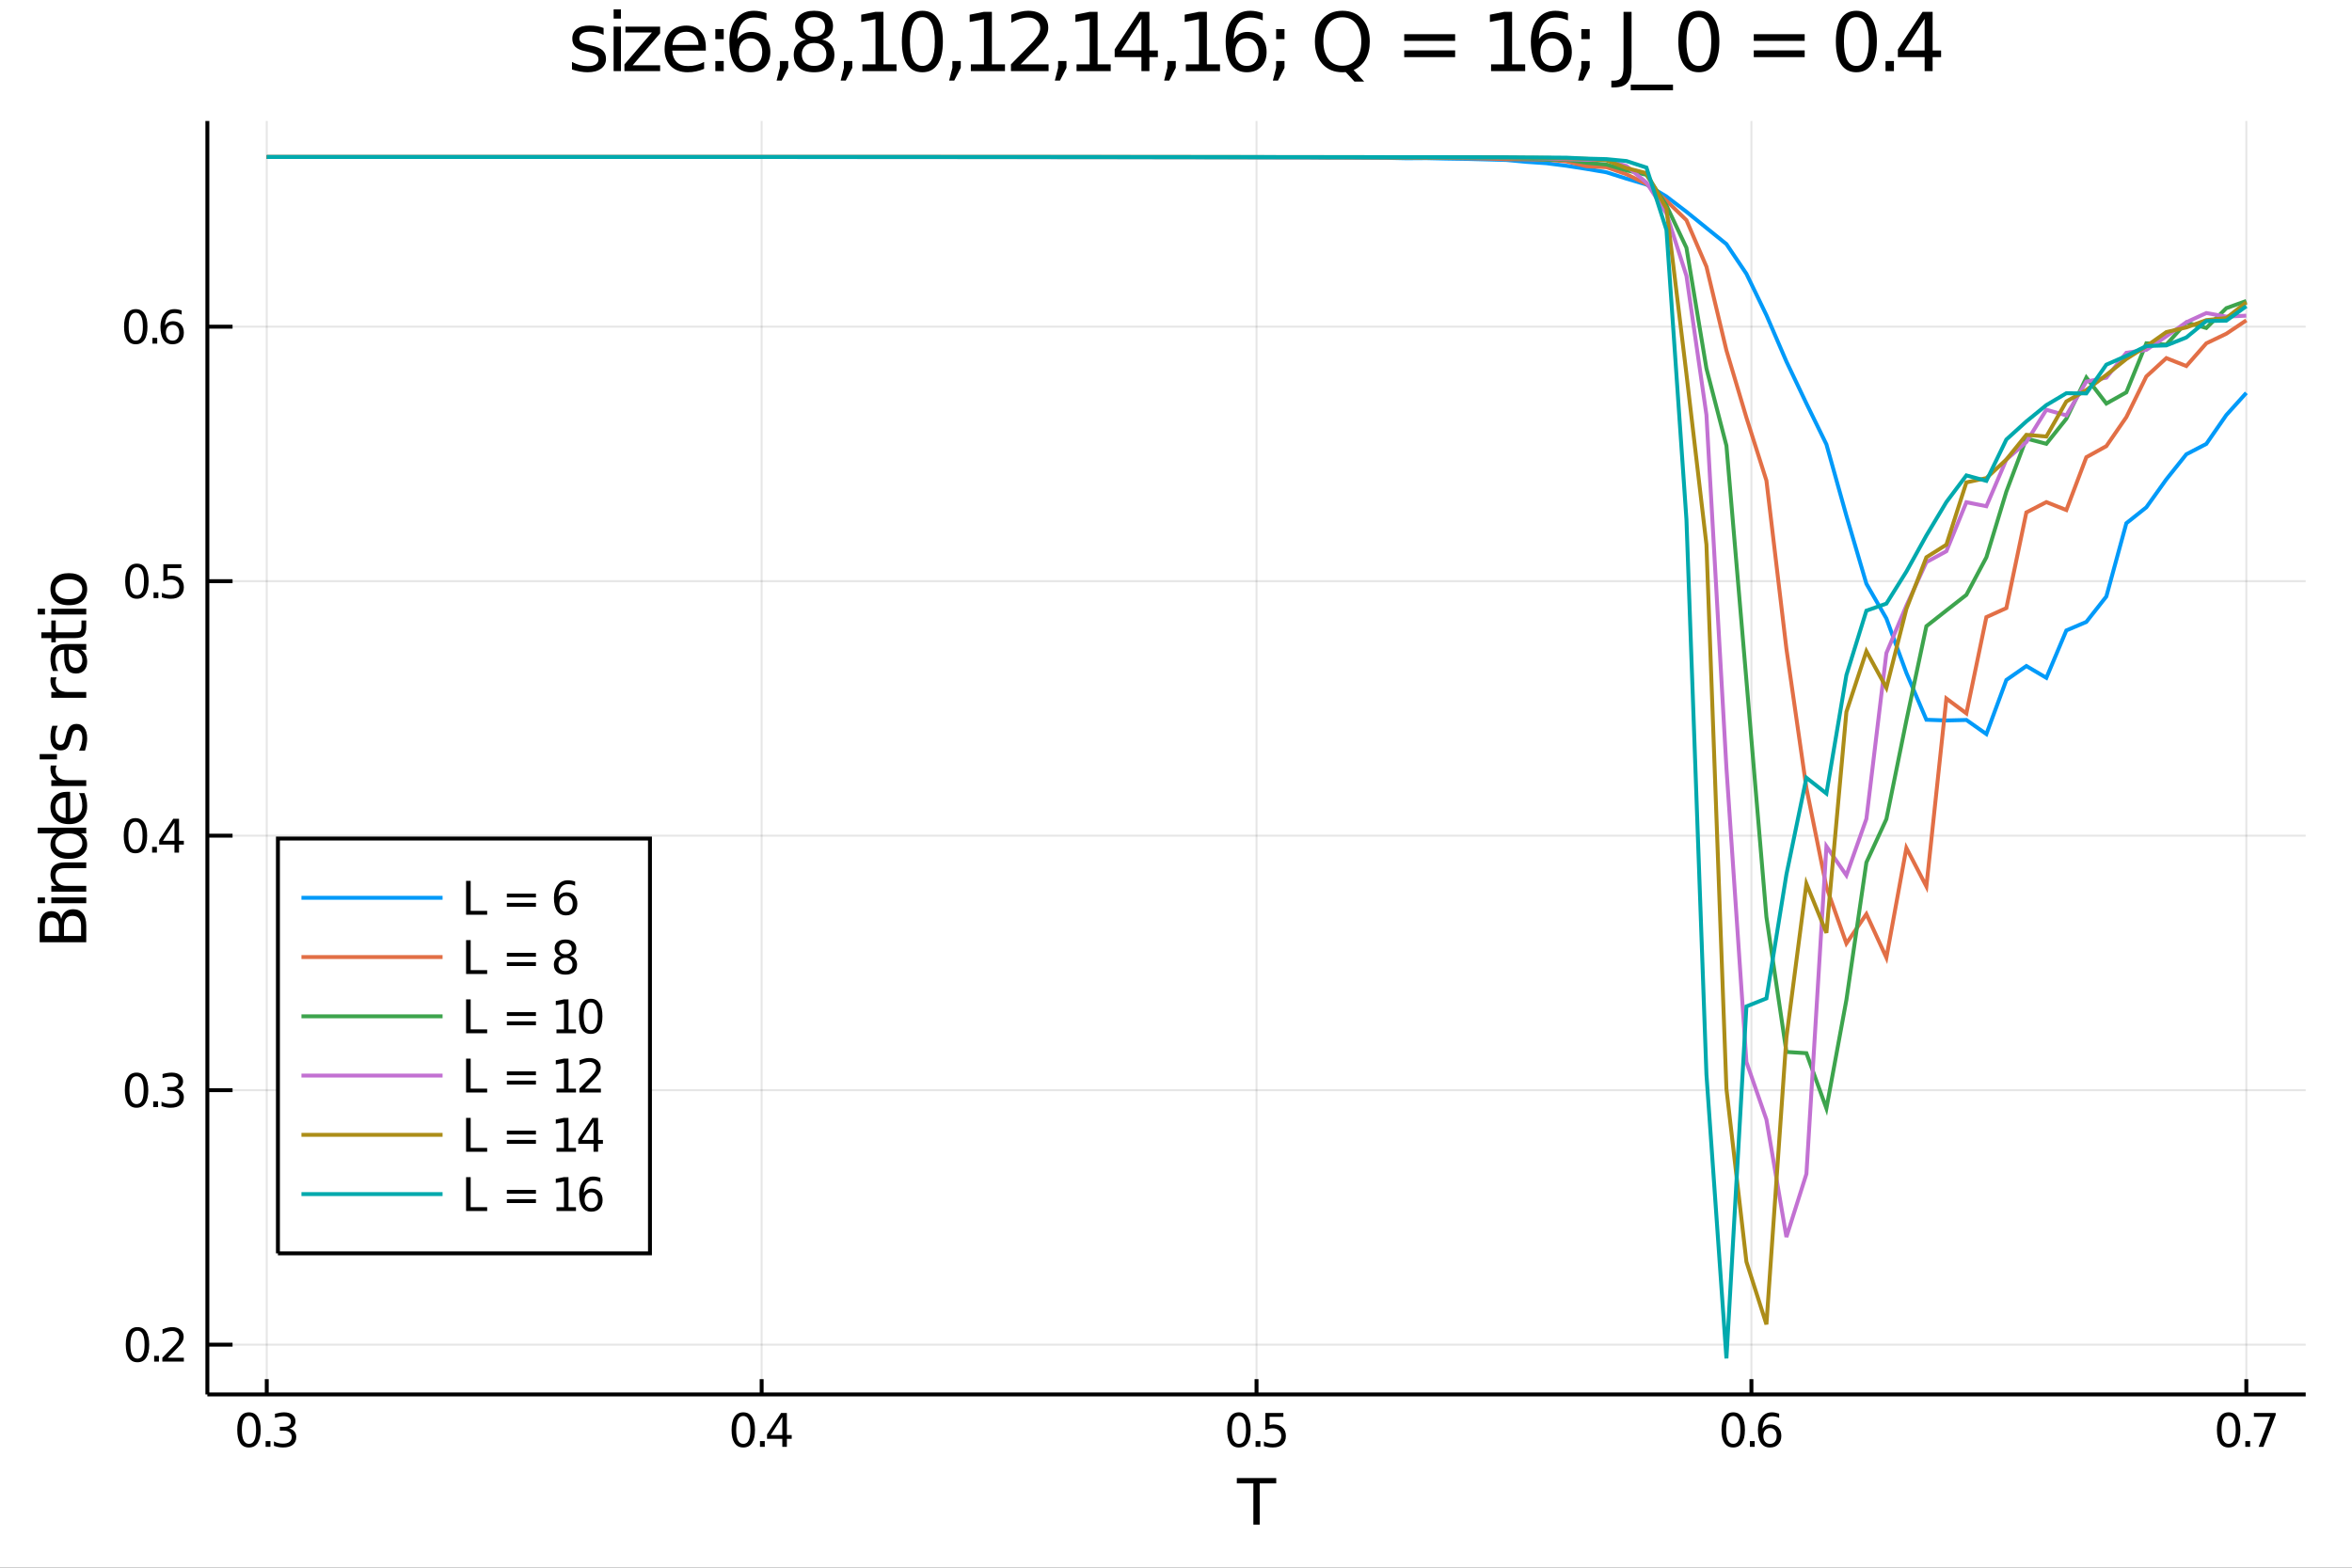 <?xml version="1.0" encoding="utf-8"?>
<svg xmlns="http://www.w3.org/2000/svg" xmlns:xlink="http://www.w3.org/1999/xlink" width="4800" height="3200" viewBox="0 0 19200 12800">
<rect x="0" y="0" width="19200" height="12800" fill="#333333" stroke="none"/>
<defs>
  <clipPath id="clip0400">
    <rect x="0" y="0" width="19200" height="12800"/>
  </clipPath>
</defs>
<path clip-path="url(#clip0400)" d="
M0 12800 L19200 12800 L19200 0 L0 0  Z
  " fill="#ffffff" fill-rule="evenodd" fill-opacity="1"/>
<defs>
  <clipPath id="clip0401">
    <rect x="3840" y="0" width="13441" height="12800"/>
  </clipPath>
</defs>
<path clip-path="url(#clip0400)" d="
M1692.82 11385.4 L18822 11385.4 L18822 987.777 L1692.82 987.777  Z
  " fill="#ffffff" fill-rule="evenodd" fill-opacity="1"/>
<defs>
  <clipPath id="clip0402">
    <rect x="1692" y="987" width="17130" height="10399"/>
  </clipPath>
</defs>
<polyline clip-path="url(#clip0402)" style="stroke:#000000; stroke-width:16; stroke-opacity:0.1; fill:none" points="
  2177.61,11385.4 2177.61,987.777 
  "/>
<polyline clip-path="url(#clip0402)" style="stroke:#000000; stroke-width:16; stroke-opacity:0.1; fill:none" points="
  6217.52,11385.4 6217.52,987.777 
  "/>
<polyline clip-path="url(#clip0402)" style="stroke:#000000; stroke-width:16; stroke-opacity:0.1; fill:none" points="
  10257.4,11385.4 10257.4,987.777 
  "/>
<polyline clip-path="url(#clip0402)" style="stroke:#000000; stroke-width:16; stroke-opacity:0.1; fill:none" points="
  14297.3,11385.4 14297.3,987.777 
  "/>
<polyline clip-path="url(#clip0402)" style="stroke:#000000; stroke-width:16; stroke-opacity:0.1; fill:none" points="
  18337.3,11385.4 18337.3,987.777 
  "/>
<polyline clip-path="url(#clip0402)" style="stroke:#000000; stroke-width:16; stroke-opacity:0.1; fill:none" points="
  1692.82,10979 18822,10979 
  "/>
<polyline clip-path="url(#clip0402)" style="stroke:#000000; stroke-width:16; stroke-opacity:0.1; fill:none" points="
  1692.82,8901.11 18822,8901.11 
  "/>
<polyline clip-path="url(#clip0402)" style="stroke:#000000; stroke-width:16; stroke-opacity:0.1; fill:none" points="
  1692.82,6823.18 18822,6823.18 
  "/>
<polyline clip-path="url(#clip0402)" style="stroke:#000000; stroke-width:16; stroke-opacity:0.1; fill:none" points="
  1692.82,4745.26 18822,4745.26 
  "/>
<polyline clip-path="url(#clip0402)" style="stroke:#000000; stroke-width:16; stroke-opacity:0.1; fill:none" points="
  1692.82,2667.33 18822,2667.33 
  "/>
<polyline clip-path="url(#clip0400)" style="stroke:#000000; stroke-width:32; stroke-opacity:1; fill:none" points="
  1692.82,11385.4 18822,11385.4 
  "/>
<polyline clip-path="url(#clip0400)" style="stroke:#000000; stroke-width:32; stroke-opacity:1; fill:none" points="
  1692.82,11385.4 1692.82,987.777 
  "/>
<polyline clip-path="url(#clip0400)" style="stroke:#000000; stroke-width:32; stroke-opacity:1; fill:none" points="
  2177.61,11385.4 2177.61,11260.7 
  "/>
<polyline clip-path="url(#clip0400)" style="stroke:#000000; stroke-width:32; stroke-opacity:1; fill:none" points="
  6217.52,11385.4 6217.52,11260.7 
  "/>
<polyline clip-path="url(#clip0400)" style="stroke:#000000; stroke-width:32; stroke-opacity:1; fill:none" points="
  10257.4,11385.4 10257.4,11260.7 
  "/>
<polyline clip-path="url(#clip0400)" style="stroke:#000000; stroke-width:32; stroke-opacity:1; fill:none" points="
  14297.3,11385.4 14297.3,11260.7 
  "/>
<polyline clip-path="url(#clip0400)" style="stroke:#000000; stroke-width:32; stroke-opacity:1; fill:none" points="
  18337.3,11385.4 18337.3,11260.7 
  "/>
<polyline clip-path="url(#clip0400)" style="stroke:#000000; stroke-width:32; stroke-opacity:1; fill:none" points="
  1692.82,10979 1898.37,10979 
  "/>
<polyline clip-path="url(#clip0400)" style="stroke:#000000; stroke-width:32; stroke-opacity:1; fill:none" points="
  1692.82,8901.11 1898.37,8901.11 
  "/>
<polyline clip-path="url(#clip0400)" style="stroke:#000000; stroke-width:32; stroke-opacity:1; fill:none" points="
  1692.82,6823.18 1898.37,6823.18 
  "/>
<polyline clip-path="url(#clip0400)" style="stroke:#000000; stroke-width:32; stroke-opacity:1; fill:none" points="
  1692.82,4745.26 1898.37,4745.26 
  "/>
<polyline clip-path="url(#clip0400)" style="stroke:#000000; stroke-width:32; stroke-opacity:1; fill:none" points="
  1692.82,2667.33 1898.37,2667.33 
  "/>
<path clip-path="url(#clip0400)" d="M 0 0 M2032.33 11561.4 Q2003.44 11561.4 1988.81 11589.9 Q1974.37 11618.2 1974.37 11675.3 Q1974.37 11732.1 1988.81 11760.6 Q2003.44 11789 2032.33 11789 Q2061.41 11789 2075.85 11760.6 Q2090.48 11732.1 2090.48 11675.3 Q2090.48 11618.2 2075.85 11589.9 Q2061.41 11561.4 2032.33 11561.4 M2032.33 11531.7 Q2078.81 11531.7 2103.26 11568.6 Q2127.89 11605.3 2127.89 11675.3 Q2127.89 11745.1 2103.26 11781.9 Q2078.81 11818.6 2032.33 11818.6 Q1985.85 11818.6 1961.22 11781.9 Q1936.78 11745.1 1936.78 11675.3 Q1936.78 11605.3 1961.22 11568.6 Q1985.85 11531.7 2032.33 11531.7 Z" fill="#000000" fill-rule="evenodd" fill-opacity="1" /><path clip-path="url(#clip0400)" d="M 0 0 M2168.44 11766.2 L2207.52 11766.2 L2207.52 11813.2 L2168.44 11813.2 L2168.44 11766.2 Z" fill="#000000" fill-rule="evenodd" fill-opacity="1" /><path clip-path="url(#clip0400)" d="M 0 0 M2361.4 11664.1 Q2388.26 11669.9 2403.26 11688 Q2418.44 11706.2 2418.44 11732.8 Q2418.44 11773.8 2390.29 11796.2 Q2362.14 11818.6 2310.29 11818.6 Q2292.89 11818.6 2274.37 11815.1 Q2256.03 11811.7 2236.4 11804.9 L2236.4 11768.8 Q2251.96 11777.8 2270.48 11782.5 Q2289 11787.1 2309.18 11787.1 Q2344.37 11787.1 2362.7 11773.2 Q2381.22 11759.3 2381.22 11732.8 Q2381.22 11708.4 2364 11694.7 Q2346.96 11680.8 2316.4 11680.8 L2284.18 11680.8 L2284.18 11650.1 L2317.89 11650.1 Q2345.48 11650.1 2360.11 11639.1 Q2374.74 11628 2374.74 11607.3 Q2374.74 11586 2359.55 11574.7 Q2344.55 11563.2 2316.4 11563.2 Q2301.03 11563.2 2283.44 11566.5 Q2265.85 11569.9 2244.74 11576.9 L2244.74 11543.6 Q2266.03 11537.7 2284.55 11534.7 Q2303.26 11531.7 2319.74 11531.7 Q2362.33 11531.7 2387.14 11551.2 Q2411.96 11570.4 2411.96 11603.4 Q2411.96 11626.4 2398.81 11642.3 Q2385.66 11658 2361.4 11664.1 Z" fill="#000000" fill-rule="evenodd" fill-opacity="1" /><path clip-path="url(#clip0400)" d="M 0 0 M6067.71 11561.4 Q6038.82 11561.4 6024.19 11589.9 Q6009.74 11618.2 6009.74 11675.3 Q6009.74 11732.1 6024.19 11760.6 Q6038.82 11789 6067.71 11789 Q6096.78 11789 6111.23 11760.6 Q6125.85 11732.1 6125.85 11675.3 Q6125.85 11618.2 6111.23 11589.9 Q6096.78 11561.4 6067.71 11561.4 M6067.71 11531.7 Q6114.19 11531.7 6138.63 11568.6 Q6163.26 11605.3 6163.26 11675.3 Q6163.26 11745.1 6138.63 11781.9 Q6114.19 11818.6 6067.71 11818.6 Q6021.23 11818.6 5996.6 11781.9 Q5972.15 11745.1 5972.15 11675.3 Q5972.15 11605.3 5996.6 11568.6 Q6021.23 11531.7 6067.71 11531.7 Z" fill="#000000" fill-rule="evenodd" fill-opacity="1" /><path clip-path="url(#clip0400)" d="M 0 0 M6203.82 11766.2 L6242.89 11766.2 L6242.89 11813.2 L6203.82 11813.2 L6203.82 11766.2 Z" fill="#000000" fill-rule="evenodd" fill-opacity="1" /><path clip-path="url(#clip0400)" d="M 0 0 M6386.22 11569.3 L6291.78 11716.9 L6386.22 11716.9 L6386.22 11569.3 M6376.41 11536.7 L6423.45 11536.7 L6423.45 11716.9 L6462.89 11716.9 L6462.89 11748 L6423.45 11748 L6423.45 11813.2 L6386.22 11813.2 L6386.22 11748 L6261.41 11748 L6261.41 11711.9 L6376.41 11536.7 Z" fill="#000000" fill-rule="evenodd" fill-opacity="1" /><path clip-path="url(#clip0400)" d="M 0 0 M10113.5 11561.4 Q10084.7 11561.4 10070 11589.9 Q10055.6 11618.2 10055.6 11675.3 Q10055.6 11732.1 10070 11760.6 Q10084.7 11789 10113.5 11789 Q10142.6 11789 10157.1 11760.6 Q10171.7 11732.1 10171.7 11675.3 Q10171.7 11618.2 10157.1 11589.9 Q10142.6 11561.4 10113.5 11561.4 M10113.5 11531.7 Q10160 11531.7 10184.5 11568.6 Q10209.1 11605.3 10209.1 11675.3 Q10209.1 11745.1 10184.5 11781.9 Q10160 11818.6 10113.5 11818.6 Q10067.1 11818.6 10042.4 11781.9 Q10018 11745.1 10018 11675.3 Q10018 11605.3 10042.4 11568.6 Q10067.1 11531.7 10113.5 11531.7 Z" fill="#000000" fill-rule="evenodd" fill-opacity="1" /><path clip-path="url(#clip0400)" d="M 0 0 M10249.7 11766.2 L10288.7 11766.2 L10288.7 11813.2 L10249.7 11813.2 L10249.7 11766.2 Z" fill="#000000" fill-rule="evenodd" fill-opacity="1" /><path clip-path="url(#clip0400)" d="M 0 0 M10329.7 11536.7 L10476.5 11536.7 L10476.5 11568.2 L10363.9 11568.2 L10363.9 11636 Q10372.1 11633.2 10380.2 11631.9 Q10388.4 11630.4 10396.5 11630.4 Q10442.8 11630.4 10469.8 11655.8 Q10496.9 11681.2 10496.9 11724.5 Q10496.9 11769.1 10469.1 11794 Q10441.3 11818.6 10390.8 11818.6 Q10373.4 11818.6 10355.2 11815.6 Q10337.2 11812.7 10318 11806.7 L10318 11769.1 Q10334.7 11778.2 10352.4 11782.7 Q10370.2 11787.1 10390 11787.1 Q10422.1 11787.1 10440.8 11770.3 Q10459.5 11753.4 10459.5 11724.5 Q10459.5 11695.6 10440.8 11678.8 Q10422.1 11661.9 10390 11661.9 Q10375 11661.9 10360 11665.3 Q10345.2 11668.6 10329.7 11675.6 L10329.7 11536.7 Z" fill="#000000" fill-rule="evenodd" fill-opacity="1" /><path clip-path="url(#clip0400)" d="M 0 0 M14148.8 11561.4 Q14119.9 11561.4 14105.3 11589.9 Q14090.9 11618.2 14090.9 11675.3 Q14090.9 11732.1 14105.3 11760.6 Q14119.9 11789 14148.8 11789 Q14177.9 11789 14192.3 11760.6 Q14207 11732.1 14207 11675.3 Q14207 11618.2 14192.3 11589.9 Q14177.9 11561.4 14148.8 11561.4 M14148.8 11531.7 Q14195.3 11531.7 14219.8 11568.6 Q14244.4 11605.3 14244.4 11675.3 Q14244.4 11745.1 14219.8 11781.9 Q14195.3 11818.6 14148.8 11818.6 Q14102.3 11818.6 14077.7 11781.9 Q14053.3 11745.1 14053.3 11675.3 Q14053.3 11605.3 14077.7 11568.6 Q14102.3 11531.7 14148.8 11531.7 Z" fill="#000000" fill-rule="evenodd" fill-opacity="1" /><path clip-path="url(#clip0400)" d="M 0 0 M14284.9 11766.2 L14324 11766.2 L14324 11813.2 L14284.9 11813.2 L14284.9 11766.2 Z" fill="#000000" fill-rule="evenodd" fill-opacity="1" /><path clip-path="url(#clip0400)" d="M 0 0 M14449.2 11660.1 Q14424 11660.1 14409.2 11677.3 Q14394.6 11694.5 14394.6 11724.5 Q14394.6 11754.3 14409.2 11771.7 Q14424 11789 14449.2 11789 Q14474.4 11789 14489 11771.7 Q14503.8 11754.3 14503.8 11724.5 Q14503.8 11694.5 14489 11677.3 Q14474.4 11660.1 14449.2 11660.1 M14523.5 11542.8 L14523.5 11576.9 Q14509.4 11570.3 14494.9 11566.7 Q14480.7 11563.2 14466.6 11563.2 Q14429.6 11563.2 14409.9 11588.2 Q14390.5 11613.2 14387.7 11663.8 Q14398.6 11647.7 14415.1 11639.1 Q14431.6 11630.4 14451.4 11630.4 Q14493.1 11630.4 14517.2 11655.8 Q14541.4 11681 14541.4 11724.5 Q14541.4 11767.1 14516.2 11792.8 Q14491 11818.6 14449.2 11818.6 Q14401.2 11818.6 14375.9 11781.9 Q14350.5 11745.1 14350.5 11675.3 Q14350.5 11609.7 14381.6 11570.8 Q14412.7 11531.7 14465.1 11531.7 Q14479.2 11531.7 14493.5 11534.5 Q14507.9 11537.3 14523.5 11542.8 Z" fill="#000000" fill-rule="evenodd" fill-opacity="1" /><path clip-path="url(#clip0400)" d="M 0 0 M18193 11561.4 Q18164.1 11561.4 18149.5 11589.9 Q18135 11618.2 18135 11675.3 Q18135 11732.1 18149.5 11760.6 Q18164.1 11789 18193 11789 Q18222.1 11789 18236.5 11760.6 Q18251.1 11732.1 18251.1 11675.3 Q18251.1 11618.2 18236.5 11589.9 Q18222.1 11561.4 18193 11561.4 M18193 11531.7 Q18239.5 11531.7 18263.9 11568.6 Q18288.6 11605.3 18288.6 11675.3 Q18288.6 11745.1 18263.9 11781.9 Q18239.5 11818.6 18193 11818.6 Q18146.5 11818.6 18121.9 11781.9 Q18097.4 11745.1 18097.4 11675.3 Q18097.4 11605.3 18121.9 11568.6 Q18146.5 11531.7 18193 11531.7 Z" fill="#000000" fill-rule="evenodd" fill-opacity="1" /><path clip-path="url(#clip0400)" d="M 0 0 M18329.1 11766.2 L18368.2 11766.2 L18368.2 11813.2 L18329.1 11813.2 L18329.1 11766.2 Z" fill="#000000" fill-rule="evenodd" fill-opacity="1" /><path clip-path="url(#clip0400)" d="M 0 0 M18399.3 11536.7 L18577.1 11536.7 L18577.1 11552.7 L18476.7 11813.2 L18437.6 11813.2 L18532.1 11568.2 L18399.3 11568.2 L18399.3 11536.7 Z" fill="#000000" fill-rule="evenodd" fill-opacity="1" /><path clip-path="url(#clip0400)" d="M 0 0 M1122.3 10865.4 Q1093.41 10865.4 1078.78 10893.9 Q1064.34 10922.3 1064.34 10979.3 Q1064.34 11036.2 1078.78 11064.7 Q1093.41 11093 1122.3 11093 Q1151.38 11093 1165.82 11064.7 Q1180.45 11036.2 1180.45 10979.3 Q1180.45 10922.3 1165.82 10893.9 Q1151.38 10865.4 1122.3 10865.4 M1122.3 10835.8 Q1168.78 10835.8 1193.23 10872.6 Q1217.86 10909.3 1217.86 10979.3 Q1217.86 11049.1 1193.23 11086 Q1168.78 11122.6 1122.3 11122.6 Q1075.82 11122.6 1051.19 11086 Q1026.75 11049.1 1026.75 10979.3 Q1026.75 10909.3 1051.19 10872.6 Q1075.82 10835.8 1122.3 10835.8 Z" fill="#000000" fill-rule="evenodd" fill-opacity="1" /><path clip-path="url(#clip0400)" d="M 0 0 M1258.41 11070.2 L1297.49 11070.2 L1297.49 11117.3 L1258.41 11117.3 L1258.41 11070.2 Z" fill="#000000" fill-rule="evenodd" fill-opacity="1" /><path clip-path="url(#clip0400)" d="M 0 0 M1370.26 11085.8 L1500.82 11085.8 L1500.82 11117.3 L1325.26 11117.3 L1325.26 11085.8 Q1346.56 11063.8 1383.23 11026.7 Q1420.08 10989.5 1429.52 10978.8 Q1447.49 10958.6 1454.52 10944.7 Q1461.75 10930.6 1461.75 10917.1 Q1461.75 10895.1 1446.19 10881.2 Q1430.82 10867.3 1406.01 10867.3 Q1388.41 10867.3 1368.78 10873.4 Q1349.34 10879.5 1327.12 10891.9 L1327.12 10854.1 Q1349.71 10845.1 1369.34 10840.4 Q1388.97 10835.8 1405.26 10835.8 Q1448.23 10835.8 1473.78 10857.3 Q1499.34 10878.8 1499.34 10914.7 Q1499.34 10931.7 1492.86 10947.1 Q1486.56 10962.3 1469.71 10983 Q1465.08 10988.4 1440.26 11014.1 Q1415.45 11039.7 1370.26 11085.8 Z" fill="#000000" fill-rule="evenodd" fill-opacity="1" /><path clip-path="url(#clip0400)" d="M 0 0 M1114.71 8787.5 Q1085.82 8787.5 1071.19 8816.02 Q1056.75 8844.35 1056.75 8901.39 Q1056.75 8958.24 1071.19 8986.76 Q1085.82 9015.09 1114.71 9015.09 Q1143.78 9015.09 1158.23 8986.76 Q1172.86 8958.24 1172.86 8901.39 Q1172.86 8844.35 1158.23 8816.02 Q1143.78 8787.5 1114.71 8787.5 M1114.71 8757.87 Q1161.19 8757.87 1185.64 8794.72 Q1210.27 8831.39 1210.27 8901.39 Q1210.27 8971.2 1185.64 9008.05 Q1161.19 9044.72 1114.71 9044.72 Q1068.23 9044.72 1043.6 9008.05 Q1019.16 8971.2 1019.16 8901.39 Q1019.16 8831.39 1043.6 8794.72 Q1068.23 8757.87 1114.71 8757.87 Z" fill="#000000" fill-rule="evenodd" fill-opacity="1" /><path clip-path="url(#clip0400)" d="M 0 0 M1250.82 8992.31 L1289.89 8992.31 L1289.89 9039.35 L1250.82 9039.35 L1250.82 8992.31 Z" fill="#000000" fill-rule="evenodd" fill-opacity="1" /><path clip-path="url(#clip0400)" d="M 0 0 M1443.78 8890.28 Q1470.63 8896.02 1485.63 8914.17 Q1500.82 8932.31 1500.82 8958.98 Q1500.82 8999.91 1472.67 9022.31 Q1444.52 9044.72 1392.67 9044.72 Q1375.26 9044.72 1356.75 9041.2 Q1338.41 9037.87 1318.78 9031.02 L1318.78 8994.91 Q1334.34 9003.98 1352.86 9008.61 Q1371.38 9013.24 1391.56 9013.24 Q1426.75 9013.24 1445.08 8999.35 Q1463.6 8985.46 1463.6 8958.98 Q1463.6 8934.54 1446.38 8920.83 Q1429.34 8906.94 1398.78 8906.94 L1366.56 8906.94 L1366.56 8876.2 L1400.26 8876.2 Q1427.86 8876.2 1442.49 8865.28 Q1457.12 8854.17 1457.12 8833.43 Q1457.12 8812.13 1441.93 8800.83 Q1426.93 8789.35 1398.78 8789.35 Q1383.41 8789.35 1365.82 8792.68 Q1348.23 8796.02 1327.12 8803.06 L1327.12 8769.72 Q1348.41 8763.8 1366.93 8760.83 Q1385.63 8757.87 1402.12 8757.87 Q1444.71 8757.87 1469.52 8777.31 Q1494.34 8796.57 1494.34 8829.54 Q1494.34 8852.5 1481.19 8868.43 Q1468.04 8884.17 1443.78 8890.28 Z" fill="#000000" fill-rule="evenodd" fill-opacity="1" /><path clip-path="url(#clip0400)" d="M 0 0 M1105.64 6709.57 Q1076.75 6709.57 1062.12 6738.09 Q1047.67 6766.43 1047.67 6823.46 Q1047.67 6880.31 1062.12 6908.83 Q1076.75 6937.17 1105.64 6937.17 Q1134.71 6937.17 1149.15 6908.83 Q1163.78 6880.31 1163.78 6823.46 Q1163.78 6766.43 1149.15 6738.09 Q1134.71 6709.57 1105.64 6709.57 M1105.64 6679.94 Q1152.12 6679.94 1176.56 6716.8 Q1201.19 6753.46 1201.19 6823.46 Q1201.19 6893.28 1176.56 6930.13 Q1152.12 6966.79 1105.64 6966.79 Q1059.16 6966.79 1034.53 6930.13 Q1010.08 6893.28 1010.08 6823.46 Q1010.08 6753.46 1034.53 6716.8 Q1059.16 6679.94 1105.64 6679.94 Z" fill="#000000" fill-rule="evenodd" fill-opacity="1" /><path clip-path="url(#clip0400)" d="M 0 0 M1241.75 6914.39 L1280.82 6914.39 L1280.82 6961.42 L1241.75 6961.42 L1241.75 6914.39 Z" fill="#000000" fill-rule="evenodd" fill-opacity="1" /><path clip-path="url(#clip0400)" d="M 0 0 M1424.15 6717.54 L1329.71 6865.13 L1424.15 6865.13 L1424.15 6717.54 M1414.34 6684.94 L1461.38 6684.94 L1461.38 6865.13 L1500.82 6865.13 L1500.82 6896.24 L1461.38 6896.24 L1461.38 6961.42 L1424.15 6961.42 L1424.15 6896.24 L1299.34 6896.24 L1299.34 6860.13 L1414.34 6684.94 Z" fill="#000000" fill-rule="evenodd" fill-opacity="1" /><path clip-path="url(#clip0400)" d="M 0 0 M1117.49 4631.65 Q1088.6 4631.65 1073.97 4660.17 Q1059.53 4688.5 1059.53 4745.54 Q1059.53 4802.39 1073.97 4830.91 Q1088.6 4859.24 1117.49 4859.24 Q1146.56 4859.24 1161.01 4830.91 Q1175.64 4802.39 1175.64 4745.54 Q1175.64 4688.5 1161.01 4660.17 Q1146.56 4631.65 1117.49 4631.65 M1117.49 4602.02 Q1163.97 4602.02 1188.41 4638.87 Q1213.04 4675.54 1213.04 4745.54 Q1213.04 4815.35 1188.41 4852.2 Q1163.97 4888.87 1117.49 4888.87 Q1071.01 4888.87 1046.38 4852.2 Q1021.93 4815.35 1021.93 4745.54 Q1021.93 4675.54 1046.38 4638.87 Q1071.01 4602.02 1117.49 4602.02 Z" fill="#000000" fill-rule="evenodd" fill-opacity="1" /><path clip-path="url(#clip0400)" d="M 0 0 M1253.6 4836.46 L1292.67 4836.46 L1292.67 4883.5 L1253.6 4883.5 L1253.6 4836.46 Z" fill="#000000" fill-rule="evenodd" fill-opacity="1" /><path clip-path="url(#clip0400)" d="M 0 0 M1333.6 4607.02 L1480.45 4607.02 L1480.45 4638.5 L1367.86 4638.5 L1367.86 4706.28 Q1376.01 4703.5 1384.15 4702.2 Q1392.3 4700.72 1400.45 4700.72 Q1446.75 4700.72 1473.78 4726.09 Q1500.82 4751.46 1500.82 4794.8 Q1500.82 4839.43 1473.04 4864.24 Q1445.26 4888.87 1394.71 4888.87 Q1377.3 4888.87 1359.15 4885.91 Q1341.19 4882.94 1321.93 4877.02 L1321.93 4839.43 Q1338.6 4848.5 1356.38 4852.94 Q1374.15 4857.39 1393.97 4857.39 Q1426 4857.39 1444.71 4840.54 Q1463.41 4823.68 1463.41 4794.8 Q1463.41 4765.91 1444.71 4749.06 Q1426 4732.2 1393.97 4732.2 Q1378.97 4732.2 1363.97 4735.54 Q1349.15 4738.87 1333.6 4745.91 L1333.6 4607.02 Z" fill="#000000" fill-rule="evenodd" fill-opacity="1" /><path clip-path="url(#clip0400)" d="M 0 0 M1108.23 2553.72 Q1079.34 2553.72 1064.71 2582.24 Q1050.27 2610.57 1050.27 2667.61 Q1050.27 2724.46 1064.71 2752.98 Q1079.34 2781.31 1108.23 2781.31 Q1137.3 2781.31 1151.75 2752.98 Q1166.38 2724.46 1166.38 2667.61 Q1166.38 2610.57 1151.75 2582.24 Q1137.3 2553.72 1108.23 2553.72 M1108.23 2524.09 Q1154.71 2524.09 1179.15 2560.95 Q1203.78 2597.61 1203.78 2667.61 Q1203.78 2737.43 1179.15 2774.28 Q1154.71 2810.94 1108.23 2810.94 Q1061.75 2810.94 1037.12 2774.28 Q1012.67 2737.43 1012.67 2667.61 Q1012.67 2597.61 1037.12 2560.95 Q1061.75 2524.09 1108.23 2524.09 Z" fill="#000000" fill-rule="evenodd" fill-opacity="1" /><path clip-path="url(#clip0400)" d="M 0 0 M1244.34 2758.54 L1283.41 2758.54 L1283.41 2805.57 L1244.34 2805.57 L1244.34 2758.54 Z" fill="#000000" fill-rule="evenodd" fill-opacity="1" /><path clip-path="url(#clip0400)" d="M 0 0 M1408.6 2652.43 Q1383.41 2652.43 1368.6 2669.65 Q1353.97 2686.87 1353.97 2716.87 Q1353.97 2746.69 1368.6 2764.09 Q1383.41 2781.31 1408.6 2781.31 Q1433.78 2781.31 1448.41 2764.09 Q1463.23 2746.69 1463.23 2716.87 Q1463.23 2686.87 1448.41 2669.65 Q1433.78 2652.43 1408.6 2652.43 M1482.86 2535.2 L1482.86 2569.28 Q1468.78 2562.61 1454.34 2559.09 Q1440.08 2555.57 1426 2555.57 Q1388.97 2555.57 1369.34 2580.57 Q1349.89 2605.57 1347.12 2656.13 Q1358.04 2640.02 1374.52 2631.5 Q1391.01 2622.8 1410.82 2622.8 Q1452.49 2622.8 1476.56 2648.17 Q1500.82 2673.35 1500.82 2716.87 Q1500.82 2759.46 1475.63 2785.2 Q1450.45 2810.94 1408.6 2810.94 Q1360.63 2810.94 1335.26 2774.28 Q1309.89 2737.43 1309.89 2667.61 Q1309.89 2602.06 1341.01 2563.17 Q1372.12 2524.09 1424.52 2524.09 Q1438.6 2524.09 1452.86 2526.87 Q1467.3 2529.65 1482.86 2535.2 Z" fill="#000000" fill-rule="evenodd" fill-opacity="1" /><path clip-path="url(#clip0400)" d="M 0 0 M4927.25 228.341 L4927.25 284.73 Q4901.98 271.767 4874.75 265.286 Q4847.53 258.804 4818.37 258.804 Q4773.97 258.804 4751.61 272.415 Q4729.57 286.026 4729.57 313.248 Q4729.57 333.989 4745.45 345.98 Q4761.33 357.646 4809.29 368.341 L4829.71 372.878 Q4893.23 386.489 4919.8 411.442 Q4946.7 436.072 4946.7 480.47 Q4946.7 531.025 4906.51 560.516 Q4866.65 590.006 4796.65 590.006 Q4767.49 590.006 4735.73 584.173 Q4704.29 578.664 4669.29 567.321 L4669.29 505.747 Q4702.35 522.923 4734.43 531.673 Q4766.51 540.099 4797.95 540.099 Q4840.08 540.099 4862.76 525.84 Q4885.45 511.257 4885.45 485.007 Q4885.45 460.701 4868.92 447.738 Q4852.72 434.775 4797.3 422.785 L4776.56 417.924 Q4721.14 406.257 4696.51 382.276 Q4671.88 357.97 4671.88 315.841 Q4671.88 264.637 4708.18 236.767 Q4744.48 208.897 4811.24 208.897 Q4844.29 208.897 4873.46 213.758 Q4902.62 218.619 4927.25 228.341 Z" fill="#000000" fill-rule="evenodd" fill-opacity="1" /><path clip-path="url(#clip0400)" d="M 0 0 M5009.24 217.647 L5068.87 217.647 L5068.87 580.608 L5009.24 580.608 L5009.24 217.647 M5009.24 76.351 L5068.87 76.351 L5068.87 151.86 L5009.24 151.86 L5009.24 76.351 Z" fill="#000000" fill-rule="evenodd" fill-opacity="1" /><path clip-path="url(#clip0400)" d="M 0 0 M5105.49 217.647 L5388.73 217.647 L5388.73 272.091 L5164.47 532.969 L5388.73 532.969 L5388.73 580.608 L5097.39 580.608 L5097.39 526.164 L5321.65 265.286 L5105.49 265.286 L5105.49 217.647 Z" fill="#000000" fill-rule="evenodd" fill-opacity="1" /><path clip-path="url(#clip0400)" d="M 0 0 M5761.74 384.22 L5761.74 413.387 L5487.57 413.387 Q5491.46 474.96 5524.52 507.368 Q5557.9 539.451 5617.2 539.451 Q5651.56 539.451 5683.64 531.025 Q5716.05 522.599 5747.8 505.747 L5747.8 562.136 Q5715.72 575.747 5682.02 582.877 Q5648.31 590.006 5613.64 590.006 Q5526.79 590.006 5475.91 539.451 Q5425.35 488.896 5425.35 402.692 Q5425.35 313.572 5473.32 261.397 Q5521.6 208.897 5603.27 208.897 Q5676.51 208.897 5718.96 256.212 Q5761.74 303.202 5761.74 384.22 M5702.11 366.72 Q5701.46 317.785 5674.56 288.619 Q5647.99 259.452 5603.92 259.452 Q5554.01 259.452 5523.87 287.647 Q5494.06 315.841 5489.52 367.044 L5702.11 366.72 Z" fill="#000000" fill-rule="evenodd" fill-opacity="1" /><path clip-path="url(#clip0400)" d="M 0 0 M5839.52 498.294 L5907.9 498.294 L5907.9 580.608 L5839.52 580.608 L5839.52 498.294 M5839.52 237.415 L5907.9 237.415 L5907.9 319.73 L5839.52 319.73 L5839.52 237.415 Z" fill="#000000" fill-rule="evenodd" fill-opacity="1" /><path clip-path="url(#clip0400)" d="M 0 0 M6126.97 312.6 Q6082.9 312.6 6056.97 342.739 Q6031.37 372.878 6031.37 425.377 Q6031.37 477.553 6056.97 508.016 Q6082.9 538.155 6126.97 538.155 Q6171.04 538.155 6196.64 508.016 Q6222.57 477.553 6222.57 425.377 Q6222.57 372.878 6196.64 342.739 Q6171.04 312.6 6126.97 312.6 M6256.92 107.462 L6256.92 167.092 Q6232.29 155.425 6207.02 149.268 Q6182.06 143.11 6157.43 143.11 Q6092.62 143.11 6058.27 186.86 Q6024.24 230.61 6019.38 319.082 Q6038.5 290.887 6067.34 275.98 Q6096.18 260.749 6130.86 260.749 Q6203.77 260.749 6245.9 305.147 Q6288.36 349.22 6288.36 425.377 Q6288.36 499.914 6244.28 544.96 Q6200.21 590.006 6126.97 590.006 Q6043.03 590.006 5998.64 525.84 Q5954.24 461.349 5954.24 339.174 Q5954.24 224.453 6008.68 156.397 Q6063.13 88.018 6154.84 88.018 Q6179.47 88.018 6204.42 92.879 Q6229.7 97.74 6256.92 107.462 Z" fill="#000000" fill-rule="evenodd" fill-opacity="1" /><path clip-path="url(#clip0400)" d="M 0 0 M6366.13 498.294 L6434.51 498.294 L6434.51 554.034 L6381.37 657.737 L6339.56 657.737 L6366.13 554.034 L6366.13 498.294 Z" fill="#000000" fill-rule="evenodd" fill-opacity="1" /><path clip-path="url(#clip0400)" d="M 0 0 M6645.49 350.841 Q6598.82 350.841 6571.92 375.794 Q6545.35 400.748 6545.35 444.498 Q6545.35 488.247 6571.92 513.201 Q6598.82 538.155 6645.49 538.155 Q6692.15 538.155 6719.05 513.201 Q6745.95 487.923 6745.95 444.498 Q6745.95 400.748 6719.05 375.794 Q6692.48 350.841 6645.49 350.841 M6580.02 322.97 Q6537.89 312.6 6514.24 283.758 Q6490.9 254.915 6490.9 213.434 Q6490.9 155.425 6532.06 121.722 Q6573.54 88.018 6645.49 88.018 Q6717.75 88.018 6758.91 121.722 Q6800.07 155.425 6800.07 213.434 Q6800.07 254.915 6776.41 283.758 Q6753.08 312.6 6711.27 322.97 Q6758.59 333.989 6784.84 366.072 Q6811.41 398.155 6811.41 444.498 Q6811.41 514.821 6768.31 552.414 Q6725.53 590.006 6645.49 590.006 Q6565.44 590.006 6522.34 552.414 Q6479.56 514.821 6479.56 444.498 Q6479.56 398.155 6506.13 366.072 Q6532.71 333.989 6580.02 322.97 M6556.04 219.591 Q6556.04 257.184 6579.37 278.249 Q6603.03 299.313 6645.49 299.313 Q6687.61 299.313 6711.27 278.249 Q6735.25 257.184 6735.25 219.591 Q6735.25 181.999 6711.27 160.934 Q6687.61 139.87 6645.49 139.87 Q6603.03 139.87 6579.37 160.934 Q6556.04 181.999 6556.04 219.591 Z" fill="#000000" fill-rule="evenodd" fill-opacity="1" /><path clip-path="url(#clip0400)" d="M 0 0 M6889.19 498.294 L6957.57 498.294 L6957.57 554.034 L6904.42 657.737 L6862.61 657.737 L6889.19 554.034 L6889.19 498.294 Z" fill="#000000" fill-rule="evenodd" fill-opacity="1" /><path clip-path="url(#clip0400)" d="M 0 0 M7039.88 525.516 L7146.82 525.516 L7146.82 156.397 L7030.48 179.731 L7030.48 120.101 L7146.18 96.768 L7211.64 96.768 L7211.64 525.516 L7318.58 525.516 L7318.58 580.608 L7039.88 580.608 L7039.88 525.516 Z" fill="#000000" fill-rule="evenodd" fill-opacity="1" /><path clip-path="url(#clip0400)" d="M 0 0 M7529.55 139.87 Q7479 139.87 7453.4 189.777 Q7428.12 239.36 7428.12 339.174 Q7428.12 438.664 7453.4 488.571 Q7479 538.155 7529.55 538.155 Q7580.43 538.155 7605.71 488.571 Q7631.31 438.664 7631.31 339.174 Q7631.31 239.36 7605.71 189.777 Q7580.43 139.87 7529.55 139.87 M7529.55 88.018 Q7610.9 88.018 7653.67 152.508 Q7696.78 216.675 7696.78 339.174 Q7696.78 461.349 7653.67 525.84 Q7610.9 590.006 7529.55 590.006 Q7448.21 590.006 7405.11 525.84 Q7362.33 461.349 7362.33 339.174 Q7362.33 216.675 7405.11 152.508 Q7448.21 88.018 7529.55 88.018 Z" fill="#000000" fill-rule="evenodd" fill-opacity="1" /><path clip-path="url(#clip0400)" d="M 0 0 M7774.55 498.294 L7842.93 498.294 L7842.93 554.034 L7789.78 657.737 L7747.98 657.737 L7774.55 554.034 L7774.55 498.294 Z" fill="#000000" fill-rule="evenodd" fill-opacity="1" /><path clip-path="url(#clip0400)" d="M 0 0 M7925.25 525.516 L8032.19 525.516 L8032.19 156.397 L7915.85 179.731 L7915.85 120.101 L8031.54 96.768 L8097.01 96.768 L8097.01 525.516 L8203.95 525.516 L8203.95 580.608 L7925.25 580.608 L7925.25 525.516 Z" fill="#000000" fill-rule="evenodd" fill-opacity="1" /><path clip-path="url(#clip0400)" d="M 0 0 M8331.31 525.516 L8559.78 525.516 L8559.78 580.608 L8252.56 580.608 L8252.56 525.516 Q8289.83 486.951 8353.99 422.137 Q8418.48 356.998 8435.01 338.202 Q8466.45 302.878 8478.76 278.573 Q8491.4 253.943 8491.4 230.286 Q8491.4 191.721 8464.18 167.416 Q8437.28 143.11 8393.86 143.11 Q8363.07 143.11 8328.72 153.805 Q8294.69 164.499 8255.8 186.212 L8255.8 120.101 Q8295.34 104.222 8329.69 96.12 Q8364.04 88.018 8392.56 88.018 Q8467.74 88.018 8512.47 125.61 Q8557.19 163.203 8557.19 226.073 Q8557.19 255.888 8545.85 282.786 Q8534.83 309.359 8505.34 345.656 Q8497.23 355.054 8453.81 400.1 Q8410.38 444.822 8331.31 525.516 Z" fill="#000000" fill-rule="evenodd" fill-opacity="1" /><path clip-path="url(#clip0400)" d="M 0 0 M8637.56 498.294 L8705.94 498.294 L8705.94 554.034 L8652.79 657.737 L8610.98 657.737 L8637.56 554.034 L8637.56 498.294 Z" fill="#000000" fill-rule="evenodd" fill-opacity="1" /><path clip-path="url(#clip0400)" d="M 0 0 M8788.25 525.516 L8895.2 525.516 L8895.2 156.397 L8778.85 179.731 L8778.85 120.101 L8894.55 96.768 L8960.01 96.768 L8960.01 525.516 L9066.95 525.516 L9066.95 580.608 L8788.25 580.608 L8788.25 525.516 Z" fill="#000000" fill-rule="evenodd" fill-opacity="1" /><path clip-path="url(#clip0400)" d="M 0 0 M9317.79 153.805 L9152.51 412.09 L9317.79 412.09 L9317.79 153.805 M9300.61 96.768 L9382.92 96.768 L9382.92 412.09 L9451.95 412.09 L9451.95 466.535 L9382.92 466.535 L9382.92 580.608 L9317.79 580.608 L9317.79 466.535 L9099.36 466.535 L9099.36 403.34 L9300.61 96.768 Z" fill="#000000" fill-rule="evenodd" fill-opacity="1" /><path clip-path="url(#clip0400)" d="M 0 0 M9529.73 498.294 L9598.11 498.294 L9598.11 554.034 L9544.96 657.737 L9503.15 657.737 L9529.73 554.034 L9529.73 498.294 Z" fill="#000000" fill-rule="evenodd" fill-opacity="1" /><path clip-path="url(#clip0400)" d="M 0 0 M9680.42 525.516 L9787.37 525.516 L9787.37 156.397 L9671.02 179.731 L9671.02 120.101 L9786.72 96.768 L9852.18 96.768 L9852.18 525.516 L9959.12 525.516 L9959.12 580.608 L9680.42 580.608 L9680.42 525.516 Z" fill="#000000" fill-rule="evenodd" fill-opacity="1" /><path clip-path="url(#clip0400)" d="M 0 0 M10178.2 312.6 Q10134.1 312.6 10108.2 342.739 Q10082.6 372.878 10082.6 425.377 Q10082.6 477.553 10108.2 508.016 Q10134.1 538.155 10178.2 538.155 Q10222.3 538.155 10247.9 508.016 Q10273.8 477.553 10273.8 425.377 Q10273.8 372.878 10247.9 342.739 Q10222.3 312.6 10178.2 312.6 M10308.2 107.462 L10308.2 167.092 Q10283.5 155.425 10258.2 149.268 Q10233.3 143.11 10208.7 143.11 Q10143.8 143.11 10109.5 186.86 Q10075.5 230.61 10070.6 319.082 Q10089.7 290.887 10118.6 275.98 Q10147.4 260.749 10182.1 260.749 Q10255 260.749 10297.1 305.147 Q10339.6 349.22 10339.6 425.377 Q10339.6 499.914 10295.5 544.96 Q10251.4 590.006 10178.2 590.006 Q10094.3 590.006 10049.9 525.84 Q10005.5 461.349 10005.5 339.174 Q10005.5 224.453 10059.9 156.397 Q10114.4 88.018 10206.1 88.018 Q10230.7 88.018 10255.7 92.879 Q10280.9 97.74 10308.2 107.462 Z" fill="#000000" fill-rule="evenodd" fill-opacity="1" /><path clip-path="url(#clip0400)" d="M 0 0 M10417.4 237.415 L10485.7 237.415 L10485.7 319.73 L10417.4 319.73 L10417.4 237.415 M10417.4 498.294 L10485.7 498.294 L10485.7 554.034 L10432.6 657.737 L10390.8 657.737 L10417.4 554.034 L10417.4 498.294 Z" fill="#000000" fill-rule="evenodd" fill-opacity="1" /><path clip-path="url(#clip0400)" d="M 0 0 M10958.2 141.166 Q10886.9 141.166 10844.8 194.314 Q10803 247.462 10803 339.174 Q10803 430.563 10844.8 483.71 Q10886.9 536.858 10958.2 536.858 Q11029.5 536.858 11071 483.71 Q11112.8 430.563 11112.8 339.174 Q11112.8 247.462 11071 194.314 Q11029.5 141.166 10958.2 141.166 M11050 571.858 L11136.2 666.163 L11057.1 666.163 L10985.5 588.71 Q10974.8 589.358 10968.9 589.682 Q10963.4 590.006 10958.2 590.006 Q10856.2 590.006 10794.9 521.951 Q10734 453.572 10734 339.174 Q10734 224.453 10794.9 156.397 Q10856.2 88.018 10958.2 88.018 Q11060 88.018 11120.9 156.397 Q11181.8 224.453 11181.8 339.174 Q11181.8 423.433 11147.8 483.386 Q11114.1 543.34 11050 571.858 Z" fill="#000000" fill-rule="evenodd" fill-opacity="1" /><path clip-path="url(#clip0400)" d="M 0 0 M11463.1 279.221 L11878.6 279.221 L11878.6 333.665 L11463.1 333.665 L11463.1 279.221 M11463.1 411.442 L11878.6 411.442 L11878.6 466.535 L11463.1 466.535 L11463.1 411.442 Z" fill="#000000" fill-rule="evenodd" fill-opacity="1" /><path clip-path="url(#clip0400)" d="M 0 0 M12171.9 525.516 L12278.8 525.516 L12278.8 156.397 L12162.5 179.731 L12162.5 120.101 L12278.2 96.768 L12343.6 96.768 L12343.6 525.516 L12450.6 525.516 L12450.6 580.608 L12171.9 580.608 L12171.9 525.516 Z" fill="#000000" fill-rule="evenodd" fill-opacity="1" /><path clip-path="url(#clip0400)" d="M 0 0 M12669.7 312.6 Q12625.6 312.6 12599.7 342.739 Q12574.1 372.878 12574.1 425.377 Q12574.1 477.553 12599.7 508.016 Q12625.6 538.155 12669.7 538.155 Q12713.7 538.155 12739.3 508.016 Q12765.3 477.553 12765.3 425.377 Q12765.3 372.878 12739.3 342.739 Q12713.7 312.6 12669.7 312.6 M12799.6 107.462 L12799.6 167.092 Q12775 155.425 12749.7 149.268 Q12724.8 143.11 12700.1 143.11 Q12635.3 143.11 12601 186.86 Q12566.9 230.61 12562.1 319.082 Q12581.2 290.887 12610 275.98 Q12638.9 260.749 12673.6 260.749 Q12746.5 260.749 12788.6 305.147 Q12831.1 349.22 12831.1 425.377 Q12831.1 499.914 12787 544.96 Q12742.9 590.006 12669.7 590.006 Q12585.7 590.006 12541.3 525.84 Q12496.9 461.349 12496.9 339.174 Q12496.9 224.453 12551.4 156.397 Q12605.8 88.018 12697.5 88.018 Q12722.2 88.018 12747.1 92.879 Q12772.4 97.74 12799.6 107.462 Z" fill="#000000" fill-rule="evenodd" fill-opacity="1" /><path clip-path="url(#clip0400)" d="M 0 0 M12908.8 237.415 L12977.2 237.415 L12977.2 319.73 L12908.8 319.73 L12908.8 237.415 M12908.8 498.294 L12977.2 498.294 L12977.2 554.034 L12924.1 657.737 L12882.3 657.737 L12908.8 554.034 L12908.8 498.294 Z" fill="#000000" fill-rule="evenodd" fill-opacity="1" /><path clip-path="url(#clip0400)" d="M 0 0 M13253.3 96.768 L13318.8 96.768 L13318.8 546.904 Q13318.8 634.404 13285.4 673.941 Q13252.3 713.478 13178.8 713.478 L13153.8 713.478 L13153.8 658.385 L13174.2 658.385 Q13217.7 658.385 13235.5 634.08 Q13253.3 609.775 13253.3 546.904 L13253.3 96.768 Z" fill="#000000" fill-rule="evenodd" fill-opacity="1" /><path clip-path="url(#clip0400)" d="M 0 0 M13657.1 690.793 L13657.1 737.135 L13312.3 737.135 L13312.3 690.793 L13657.1 690.793 Z" fill="#000000" fill-rule="evenodd" fill-opacity="1" /><path clip-path="url(#clip0400)" d="M 0 0 M13868.1 139.87 Q13817.5 139.87 13791.9 189.777 Q13766.7 239.36 13766.7 339.174 Q13766.7 438.664 13791.9 488.571 Q13817.5 538.155 13868.1 538.155 Q13919 538.155 13944.2 488.571 Q13969.8 438.664 13969.8 339.174 Q13969.8 239.36 13944.2 189.777 Q13919 139.87 13868.1 139.87 M13868.1 88.018 Q13949.4 88.018 13992.2 152.508 Q14035.3 216.675 14035.3 339.174 Q14035.3 461.349 13992.2 525.84 Q13949.4 590.006 13868.1 590.006 Q13786.7 590.006 13743.6 525.84 Q13700.9 461.349 13700.9 339.174 Q13700.9 216.675 13743.6 152.508 Q13786.7 88.018 13868.1 88.018 Z" fill="#000000" fill-rule="evenodd" fill-opacity="1" /><path clip-path="url(#clip0400)" d="M 0 0 M14316.6 279.221 L14732.1 279.221 L14732.1 333.665 L14316.6 333.665 L14316.6 279.221 M14316.6 411.442 L14732.1 411.442 L14732.1 466.535 L14316.6 466.535 L14316.6 411.442 Z" fill="#000000" fill-rule="evenodd" fill-opacity="1" /><path clip-path="url(#clip0400)" d="M 0 0 M15154 139.87 Q15103.4 139.87 15077.8 189.777 Q15052.6 239.36 15052.6 339.174 Q15052.6 438.664 15077.8 488.571 Q15103.4 538.155 15154 538.155 Q15204.9 538.155 15230.2 488.571 Q15255.8 438.664 15255.8 339.174 Q15255.8 239.36 15230.2 189.777 Q15204.9 139.87 15154 139.87 M15154 88.018 Q15235.3 88.018 15278.1 152.508 Q15321.2 216.675 15321.2 339.174 Q15321.2 461.349 15278.1 525.84 Q15235.3 590.006 15154 590.006 Q15072.7 590.006 15029.6 525.84 Q14986.8 461.349 14986.8 339.174 Q14986.8 216.675 15029.6 152.508 Q15072.7 88.018 15154 88.018 Z" fill="#000000" fill-rule="evenodd" fill-opacity="1" /><path clip-path="url(#clip0400)" d="M 0 0 M15392.2 498.294 L15460.6 498.294 L15460.6 580.608 L15392.2 580.608 L15392.2 498.294 Z" fill="#000000" fill-rule="evenodd" fill-opacity="1" /><path clip-path="url(#clip0400)" d="M 0 0 M15711.4 153.805 L15546.1 412.09 L15711.4 412.09 L15711.4 153.805 M15694.2 96.768 L15776.5 96.768 L15776.5 412.09 L15845.6 412.09 L15845.6 466.535 L15776.5 466.535 L15776.5 580.608 L15711.4 580.608 L15711.4 466.535 L15493 466.535 L15493 403.34 L15694.2 96.768 Z" fill="#000000" fill-rule="evenodd" fill-opacity="1" /><path clip-path="url(#clip0400)" d="M 0 0 M10096.6 12068.2 L10418.2 12068.2 L10418.2 12111.5 L10283.3 12111.5 L10283.3 12448.4 L10231.6 12448.4 L10231.6 12111.5 L10096.6 12111.5 L10096.6 12068.2 Z" fill="#000000" fill-rule="evenodd" fill-opacity="1" /><path clip-path="url(#clip0400)" d="M 0 0 M522.483 7641.94 L661.765 7641.94 L661.765 7559.44 Q661.765 7517.93 644.705 7498.07 Q627.39 7477.96 591.997 7477.96 Q556.349 7477.96 539.543 7498.07 Q522.483 7517.93 522.483 7559.44 L522.483 7641.94 M366.142 7641.94 L480.724 7641.94 L480.724 7565.8 Q480.724 7528.12 466.72 7509.78 Q452.461 7491.2 423.433 7491.2 Q394.66 7491.2 380.401 7509.78 Q366.142 7528.12 366.142 7565.8 L366.142 7641.94 M323.873 7693.37 L323.873 7561.98 Q323.873 7503.16 348.318 7471.33 Q372.762 7439.51 417.831 7439.51 Q452.715 7439.51 473.34 7455.8 Q493.965 7472.1 499.058 7503.67 Q507.206 7465.73 533.178 7444.85 Q558.895 7423.72 597.599 7423.72 Q648.524 7423.72 676.279 7458.35 Q704.033 7492.98 704.033 7556.89 L704.033 7693.37 L323.873 7693.37 Z" fill="#000000" fill-rule="evenodd" fill-opacity="1" /><path clip-path="url(#clip0400)" d="M 0 0 M418.85 7374.58 L418.85 7327.72 L704.033 7327.72 L704.033 7374.58 L418.85 7374.58 M307.832 7374.58 L307.832 7327.72 L367.16 7327.72 L367.16 7374.58 L307.832 7374.58 Z" fill="#000000" fill-rule="evenodd" fill-opacity="1" /><path clip-path="url(#clip0400)" d="M 0 0 M531.905 7041.52 L704.033 7041.52 L704.033 7088.37 L533.432 7088.37 Q492.946 7088.37 472.831 7104.16 Q452.715 7119.95 452.715 7151.52 Q452.715 7189.46 476.905 7211.36 Q501.095 7233.26 542.854 7233.26 L704.033 7233.26 L704.033 7280.36 L418.85 7280.36 L418.85 7233.26 L463.155 7233.26 Q437.437 7216.45 424.706 7193.79 Q411.975 7170.87 411.975 7141.08 Q411.975 7091.94 442.53 7066.73 Q472.831 7041.52 531.905 7041.52 Z" fill="#000000" fill-rule="evenodd" fill-opacity="1" /><path clip-path="url(#clip0400)" d="M 0 0 M462.136 6804.72 L307.832 6804.72 L307.832 6757.87 L704.033 6757.87 L704.033 6804.72 L661.256 6804.72 Q686.719 6819.49 699.195 6842.15 Q711.417 6864.56 711.417 6896.13 Q711.417 6947.82 670.168 6980.41 Q628.918 7012.75 561.696 7012.75 Q494.474 7012.75 453.224 6980.41 Q411.975 6947.82 411.975 6896.13 Q411.975 6864.56 424.451 6842.15 Q436.674 6819.49 462.136 6804.72 M561.696 6964.37 Q613.386 6964.37 642.922 6943.24 Q672.205 6921.85 672.205 6884.67 Q672.205 6847.5 642.922 6826.11 Q613.386 6804.72 561.696 6804.72 Q510.007 6804.72 480.724 6826.11 Q451.187 6847.5 451.187 6884.67 Q451.187 6921.85 480.724 6943.24 Q510.007 6964.37 561.696 6964.37 Z" fill="#000000" fill-rule="evenodd" fill-opacity="1" /><path clip-path="url(#clip0400)" d="M 0 0 M549.729 6464.79 L572.645 6464.79 L572.645 6680.2 Q621.024 6677.15 646.487 6651.18 Q671.695 6624.95 671.695 6578.35 Q671.695 6551.36 665.075 6526.15 Q658.455 6500.69 645.214 6475.74 L689.519 6475.74 Q700.214 6500.95 705.816 6527.43 Q711.417 6553.91 711.417 6581.15 Q711.417 6649.39 671.695 6689.37 Q631.973 6729.09 564.242 6729.09 Q494.22 6729.09 453.224 6691.41 Q411.975 6653.47 411.975 6589.3 Q411.975 6531.76 449.15 6498.4 Q486.071 6464.79 549.729 6464.79 M535.979 6511.64 Q497.53 6512.15 474.613 6533.28 Q451.697 6554.16 451.697 6588.79 Q451.697 6628.01 473.849 6651.69 Q496.002 6675.11 536.233 6678.68 L535.979 6511.64 Z" fill="#000000" fill-rule="evenodd" fill-opacity="1" /><path clip-path="url(#clip0400)" d="M 0 0 M462.646 6250.39 Q458.062 6258.29 456.025 6267.71 Q453.734 6276.87 453.734 6288.08 Q453.734 6327.8 479.706 6349.19 Q505.423 6370.32 553.803 6370.32 L704.033 6370.32 L704.033 6417.43 L418.85 6417.43 L418.85 6370.32 L463.155 6370.32 Q437.183 6355.55 424.706 6331.87 Q411.975 6308.19 411.975 6274.33 Q411.975 6269.49 412.739 6263.63 Q413.248 6257.78 414.521 6250.65 L462.646 6250.39 Z" fill="#000000" fill-rule="evenodd" fill-opacity="1" /><path clip-path="url(#clip0400)" d="M 0 0 M323.873 6156.94 L465.192 6156.94 L465.192 6200.23 L323.873 6200.23 L323.873 6156.94 Z" fill="#000000" fill-rule="evenodd" fill-opacity="1" /><path clip-path="url(#clip0400)" d="M 0 0 M427.252 5926 L471.558 5926 Q461.373 5945.86 456.28 5967.25 Q451.187 5988.63 451.187 6011.55 Q451.187 6046.44 461.882 6064 Q472.576 6081.32 493.965 6081.32 Q510.261 6081.32 519.682 6068.84 Q528.849 6056.37 537.252 6018.68 L540.817 6002.64 Q551.511 5952.73 571.117 5931.85 Q590.469 5910.72 625.353 5910.72 Q665.075 5910.72 688.246 5942.29 Q711.417 5973.61 711.417 6028.61 Q711.417 6051.53 706.834 6076.48 Q702.505 6101.18 693.594 6128.68 L645.214 6128.68 Q658.709 6102.71 665.584 6077.5 Q672.205 6052.29 672.205 6027.59 Q672.205 5994.49 661.001 5976.67 Q649.543 5958.84 628.918 5958.84 Q609.821 5958.84 599.636 5971.83 Q589.451 5984.56 580.029 6028.1 L576.21 6044.4 Q567.043 6087.94 548.201 6107.29 Q529.104 6126.64 496.002 6126.64 Q455.771 6126.64 433.873 6098.12 Q411.975 6069.61 411.975 6017.15 Q411.975 5991.18 415.794 5968.26 Q419.613 5945.35 427.252 5926 Z" fill="#000000" fill-rule="evenodd" fill-opacity="1" /><path clip-path="url(#clip0400)" d="M 0 0 M462.646 5530.56 Q458.062 5538.45 456.025 5547.87 Q453.734 5557.04 453.734 5568.24 Q453.734 5607.97 479.706 5629.35 Q505.423 5650.49 553.803 5650.49 L704.033 5650.49 L704.033 5697.59 L418.85 5697.59 L418.85 5650.49 L463.155 5650.49 Q437.183 5635.72 424.706 5612.04 Q411.975 5588.36 411.975 5554.49 Q411.975 5549.66 412.739 5543.8 Q413.248 5537.94 414.521 5530.81 L462.646 5530.56 Z" fill="#000000" fill-rule="evenodd" fill-opacity="1" /><path clip-path="url(#clip0400)" d="M 0 0 M560.678 5351.81 Q560.678 5408.59 573.664 5430.49 Q586.65 5452.39 617.969 5452.39 Q642.922 5452.39 657.691 5436.09 Q672.205 5419.54 672.205 5391.28 Q672.205 5352.32 644.705 5328.89 Q616.95 5305.21 571.117 5305.21 L560.678 5305.21 L560.678 5351.81 M541.326 5258.36 L704.033 5258.36 L704.033 5305.21 L660.746 5305.21 Q686.719 5321.25 699.195 5345.19 Q711.417 5369.12 711.417 5403.75 Q711.417 5447.55 686.973 5473.52 Q662.274 5499.24 621.024 5499.24 Q572.9 5499.24 548.455 5467.16 Q524.011 5434.82 524.011 5370.91 L524.011 5305.21 L519.428 5305.21 Q487.09 5305.21 469.521 5326.6 Q451.697 5347.74 451.697 5386.18 Q451.697 5410.63 457.553 5433.8 Q463.41 5456.97 475.122 5478.36 L431.836 5478.36 Q421.905 5452.64 417.067 5428.45 Q411.975 5404.26 411.975 5381.35 Q411.975 5319.47 444.058 5288.92 Q476.141 5258.36 541.326 5258.36 Z" fill="#000000" fill-rule="evenodd" fill-opacity="1" /><path clip-path="url(#clip0400)" d="M 0 0 M337.878 5162.87 L418.85 5162.87 L418.85 5066.37 L455.261 5066.37 L455.261 5162.87 L610.075 5162.87 Q644.96 5162.87 654.89 5153.45 Q664.821 5143.78 664.821 5114.5 L664.821 5066.37 L704.033 5066.37 L704.033 5114.5 Q704.033 5168.73 683.918 5189.36 Q663.547 5209.98 610.075 5209.98 L455.261 5209.98 L455.261 5244.36 L418.85 5244.36 L418.85 5209.98 L337.878 5209.98 L337.878 5162.87 Z" fill="#000000" fill-rule="evenodd" fill-opacity="1" /><path clip-path="url(#clip0400)" d="M 0 0 M418.85 5017.23 L418.85 4970.38 L704.033 4970.38 L704.033 5017.23 L418.85 5017.23 M307.832 5017.23 L307.832 4970.38 L367.16 4970.38 L367.16 5017.23 L307.832 5017.23 Z" fill="#000000" fill-rule="evenodd" fill-opacity="1" /><path clip-path="url(#clip0400)" d="M 0 0 M451.697 4810.72 Q451.697 4848.41 481.234 4870.31 Q510.516 4892.21 561.696 4892.21 Q612.876 4892.21 642.413 4870.56 Q671.695 4848.66 671.695 4810.72 Q671.695 4773.29 642.159 4751.4 Q612.622 4729.5 561.696 4729.5 Q511.025 4729.5 481.488 4751.4 Q451.697 4773.29 451.697 4810.72 M411.975 4810.72 Q411.975 4749.61 451.697 4714.73 Q491.419 4679.85 561.696 4679.85 Q631.719 4679.85 671.695 4714.73 Q711.417 4749.61 711.417 4810.72 Q711.417 4872.09 671.695 4906.97 Q631.719 4941.6 561.696 4941.6 Q491.419 4941.6 451.697 4906.97 Q411.975 4872.09 411.975 4810.72 Z" fill="#000000" fill-rule="evenodd" fill-opacity="1" /><polyline clip-path="url(#clip0402)" style="stroke:#009af9; stroke-width:32; stroke-opacity:1; fill:none" points="
  2177.61,1282.05 2340.84,1282.05 2504.07,1282.06 2667.3,1282.05 2830.52,1282.06 2993.75,1282.06 3156.98,1282.06 3320.21,1282.06 3483.44,1282.06 3646.67,1282.07 
  3809.9,1282.07 3973.13,1282.07 4136.35,1282.07 4299.58,1282.08 4462.81,1282.09 4626.04,1282.09 4789.27,1282.09 4952.5,1282.1 5115.73,1282.1 5278.96,1282.12 
  5442.18,1282.12 5605.41,1282.12 5768.64,1282.13 5931.87,1282.15 6095.1,1282.17 6258.33,1282.17 6421.56,1282.18 6584.79,1282.21 6748.01,1282.24 6911.24,1282.26 
  7074.47,1282.29 7237.7,1282.31 7400.93,1282.35 7564.16,1282.38 7727.39,1282.44 7890.62,1282.43 8053.84,1282.48 8217.07,1282.54 8380.3,1282.63 8543.53,1282.67 
  8706.76,1282.78 8869.99,1282.79 9033.22,1282.98 9196.45,1283.03 9359.68,1283.15 9522.9,1283.35 9686.13,1283.49 9849.36,1284 10012.6,1284.01 10175.8,1284.19 
  10339,1285.25 10502.3,1284.98 10665.5,1285.37 10828.7,1286.89 10992,1286.44 11155.2,1287.58 11318.4,1288.77 11481.6,1292.24 11644.9,1291.19 11808.1,1294.82 
  11971.3,1297.39 12134.6,1301.76 12297.8,1306.28 12461,1321.63 12624.3,1332.81 12787.5,1353.53 12950.7,1378.95 13113.9,1406.84 13277.2,1458.63 13440.4,1506.86 
  13603.6,1604.56 13766.9,1729.08 13930.1,1861.09 14093.3,1992.94 14256.5,2235.59 14419.8,2573.16 14583,2951.86 14746.2,3294.38 14909.5,3628 15072.7,4210.91 
  15235.9,4766.34 15399.1,5049.78 15562.4,5494.32 15725.6,5876.74 15888.8,5882.42 16052.1,5878.47 16215.3,5993.57 16378.5,5551.86 16541.7,5437.95 16705,5534.29 
  16868.2,5147.47 17031.4,5077.76 17194.7,4870.17 17357.9,4272.15 17521.1,4142.25 17684.3,3913.9 17847.6,3709.24 18010.8,3624.38 18174,3388.84 18337.3,3207.81 
  
  "/>
<polyline clip-path="url(#clip0402)" style="stroke:#e26f46; stroke-width:32; stroke-opacity:1; fill:none" points="
  2177.61,1282.05 2340.84,1282.05 2504.07,1282.05 2667.3,1282.05 2830.52,1282.05 2993.75,1282.05 3156.98,1282.06 3320.21,1282.06 3483.44,1282.06 3646.67,1282.06 
  3809.9,1282.06 3973.13,1282.06 4136.35,1282.06 4299.58,1282.07 4462.81,1282.07 4626.04,1282.07 4789.27,1282.07 4952.5,1282.08 5115.73,1282.08 5278.96,1282.08 
  5442.18,1282.09 5605.41,1282.1 5768.64,1282.1 5931.87,1282.11 6095.1,1282.11 6258.33,1282.13 6421.56,1282.13 6584.79,1282.14 6748.01,1282.16 6911.24,1282.16 
  7074.47,1282.19 7237.7,1282.19 7400.93,1282.22 7564.16,1282.24 7727.39,1282.24 7890.62,1282.29 8053.84,1282.35 8217.07,1282.31 8380.3,1282.37 8543.53,1282.4 
  8706.76,1282.46 8869.99,1282.49 9033.22,1282.56 9196.45,1282.6 9359.68,1282.66 9522.9,1282.77 9686.13,1282.91 9849.36,1282.99 10012.6,1283.18 10175.8,1283.54 
  10339,1283.6 10502.3,1283.85 10665.5,1283.98 10828.7,1284.38 10992,1284.77 11155.2,1285.35 11318.4,1285.84 11481.6,1285.9 11644.9,1288.64 11808.1,1289.74 
  11971.3,1291.36 12134.6,1294.5 12297.8,1299.49 12461,1300.8 12624.3,1304.19 12787.5,1317.85 12950.7,1357.47 13113.9,1365.17 13277.2,1422.67 13440.4,1501.8 
  13603.6,1638.81 13766.9,1797.7 13930.1,2177.07 14093.3,2860.81 14256.5,3409.78 14419.8,3923.62 14583,5297.71 14746.2,6433.74 14909.5,7243.11 15072.7,7703.2 
  15235.9,7463.25 15399.1,7819.3 15562.4,6923.62 15725.6,7237.61 15888.8,5703.37 16052.1,5824.75 16215.3,5038.81 16378.5,4964.78 16541.7,4183.92 16705,4099.6 
  16868.2,4164.43 17031.4,3732.98 17194.7,3642.55 17357.9,3405.88 17521.1,3073.68 17684.3,2924.02 17847.6,2988.62 18010.8,2803.16 18174,2724.93 18337.3,2615.61 
  
  "/>
<polyline clip-path="url(#clip0402)" style="stroke:#3da44d; stroke-width:32; stroke-opacity:1; fill:none" points="
  2177.61,1282.05 2340.84,1282.05 2504.07,1282.05 2667.3,1282.05 2830.52,1282.05 2993.75,1282.05 3156.98,1282.05 3320.21,1282.05 3483.44,1282.05 3646.67,1282.06 
  3809.9,1282.06 3973.13,1282.06 4136.35,1282.06 4299.58,1282.06 4462.81,1282.06 4626.04,1282.06 4789.27,1282.06 4952.5,1282.07 5115.73,1282.07 5278.96,1282.07 
  5442.18,1282.08 5605.41,1282.08 5768.64,1282.08 5931.87,1282.08 6095.1,1282.1 6258.33,1282.1 6421.56,1282.1 6584.79,1282.11 6748.01,1282.12 6911.24,1282.12 
  7074.47,1282.13 7237.7,1282.14 7400.93,1282.15 7564.16,1282.17 7727.39,1282.18 7890.62,1282.21 8053.84,1282.22 8217.07,1282.24 8380.3,1282.27 8543.53,1282.29 
  8706.76,1282.32 8869.99,1282.34 9033.22,1282.37 9196.45,1282.41 9359.68,1282.47 9522.9,1282.52 9686.13,1282.59 9849.36,1282.72 10012.6,1282.71 10175.8,1282.81 
  10339,1282.94 10502.3,1283.08 10665.5,1283.18 10828.7,1283.31 10992,1283.41 11155.2,1283.84 11318.4,1284.63 11481.6,1285.14 11644.9,1285.74 11808.1,1286.65 
  11971.3,1287.39 12134.6,1288.81 12297.8,1290.19 12461,1294.39 12624.3,1302.7 12787.5,1303.39 12950.7,1328.97 13113.9,1343.52 13277.2,1390.89 13440.4,1427.25 
  13603.6,1677.1 13766.9,2023.16 13930.1,3008.33 14093.3,3638.98 14256.5,5555.46 14419.8,7487.4 14583,8589.01 14746.2,8599.1 14909.5,9049.79 15072.7,8164.17 
  15235.9,7041.67 15399.1,6687.74 15562.4,5882.78 15725.6,5113.03 15888.8,4984.46 16052.1,4856.84 16215.3,4550.54 16378.5,4013.69 16541.7,3580.38 16705,3623.6 
  16868.2,3419.17 17031.4,3082.7 17194.7,3294.89 17357.9,3203.36 17521.1,2802.83 17684.3,2813.6 17847.6,2633.52 18010.8,2677.94 18174,2516.13 18337.3,2457.2 
  
  "/>
<polyline clip-path="url(#clip0402)" style="stroke:#c271d2; stroke-width:32; stroke-opacity:1; fill:none" points="
  2177.61,1282.05 2340.84,1282.05 2504.07,1282.05 2667.3,1282.05 2830.52,1282.05 2993.75,1282.05 3156.98,1282.05 3320.21,1282.05 3483.44,1282.05 3646.67,1282.05 
  3809.9,1282.05 3973.13,1282.06 4136.35,1282.06 4299.58,1282.06 4462.81,1282.06 4626.04,1282.06 4789.27,1282.06 4952.5,1282.06 5115.73,1282.06 5278.96,1282.07 
  5442.18,1282.07 5605.41,1282.07 5768.64,1282.07 5931.87,1282.08 6095.1,1282.08 6258.33,1282.08 6421.56,1282.09 6584.79,1282.09 6748.01,1282.1 6911.24,1282.1 
  7074.47,1282.11 7237.7,1282.11 7400.93,1282.13 7564.16,1282.13 7727.39,1282.15 7890.62,1282.16 8053.84,1282.17 8217.07,1282.18 8380.3,1282.19 8543.53,1282.21 
  8706.76,1282.23 8869.99,1282.26 9033.22,1282.28 9196.45,1282.29 9359.68,1282.37 9522.9,1282.37 9686.13,1282.4 9849.36,1282.48 10012.6,1282.52 10175.8,1282.57 
  10339,1282.67 10502.3,1282.73 10665.5,1282.84 10828.7,1282.94 10992,1283.08 11155.2,1283.45 11318.4,1283.6 11481.6,1283.74 11644.9,1283.89 11808.1,1285.16 
  11971.3,1285.96 12134.6,1286.64 12297.8,1288.83 12461,1290.82 12624.3,1293.54 12787.5,1299.34 12950.7,1304.27 13113.9,1306.95 13277.2,1355.69 13440.4,1490.61 
  13603.6,1742.58 13766.9,2252.49 13930.1,3387.82 14093.3,6270.36 14256.5,8670.96 14419.8,9140.94 14583,10100.2 14746.2,9584.85 14909.5,6910.19 15072.7,7146.9 
  15235.9,6685.41 15399.1,5332.33 15562.4,4945.03 15725.6,4589.68 15888.8,4500.74 16052.1,4100.54 16215.3,4133.36 16378.5,3752.26 16541.7,3609.51 16705,3345.59 
  16868.2,3391.42 17031.4,3115.59 17194.7,3083.59 17357.9,2880.35 17521.1,2856.53 17684.3,2745.91 17847.6,2631.15 18010.8,2555.97 18174,2585.13 18337.3,2577.43 
  
  "/>
<polyline clip-path="url(#clip0402)" style="stroke:#ac8d18; stroke-width:32; stroke-opacity:1; fill:none" points="
  2177.61,1282.05 2340.84,1282.05 2504.07,1282.05 2667.3,1282.05 2830.52,1282.05 2993.75,1282.05 3156.98,1282.05 3320.21,1282.05 3483.44,1282.05 3646.67,1282.05 
  3809.9,1282.05 3973.13,1282.05 4136.35,1282.05 4299.58,1282.06 4462.81,1282.06 4626.04,1282.06 4789.27,1282.06 4952.5,1282.06 5115.73,1282.06 5278.96,1282.06 
  5442.18,1282.06 5605.41,1282.07 5768.64,1282.07 5931.87,1282.07 6095.1,1282.07 6258.33,1282.07 6421.56,1282.08 6584.79,1282.08 6748.01,1282.08 6911.24,1282.09 
  7074.47,1282.1 7237.7,1282.1 7400.93,1282.1 7564.16,1282.11 7727.39,1282.12 7890.62,1282.13 8053.84,1282.14 8217.07,1282.15 8380.3,1282.16 8543.53,1282.17 
  8706.76,1282.19 8869.99,1282.2 9033.22,1282.22 9196.45,1282.25 9359.68,1282.27 9522.9,1282.3 9686.13,1282.33 9849.36,1282.37 10012.6,1282.39 10175.8,1282.45 
  10339,1282.53 10502.3,1282.55 10665.5,1282.64 10828.7,1282.71 10992,1282.81 11155.2,1282.96 11318.4,1283.15 11481.6,1283.33 11644.9,1283.45 11808.1,1283.99 
  11971.3,1284.26 12134.6,1285.44 12297.8,1286.6 12461,1288.1 12624.3,1289.26 12787.5,1292.71 12950.7,1296.86 13113.9,1308.39 13277.2,1372.16 13440.4,1413.81 
  13603.6,1703.55 13766.9,3054.11 13930.1,4446.53 14093.3,8890.5 14256.5,10302.3 14419.8,10813.5 14583,8471.26 14746.2,7215.56 14909.5,7616.64 15072.7,5812.74 
  15235.9,5317.51 15399.1,5616.19 15562.4,4971.93 15725.6,4550.05 15888.8,4447.33 16052.1,3938.69 16215.3,3903.69 16378.5,3751.89 16541.7,3550.15 16705,3564.18 
  16868.2,3278.03 17031.4,3184.97 17194.7,3061.37 17357.9,2931.03 17521.1,2826.67 17684.3,2711.54 17847.6,2673.18 18010.8,2613.63 18174,2596.84 18337.3,2468.86 
  
  "/>
<polyline clip-path="url(#clip0402)" style="stroke:#00a9ad; stroke-width:32; stroke-opacity:1; fill:none" points="
  2177.61,1282.05 2340.84,1282.05 2504.07,1282.05 2667.3,1282.05 2830.52,1282.05 2993.75,1282.05 3156.98,1282.05 3320.21,1282.05 3483.44,1282.05 3646.67,1282.05 
  3809.9,1282.05 3973.13,1282.05 4136.35,1282.05 4299.58,1282.05 4462.81,1282.05 4626.04,1282.06 4789.27,1282.06 4952.5,1282.06 5115.73,1282.06 5278.96,1282.06 
  5442.18,1282.06 5605.41,1282.06 5768.64,1282.06 5931.87,1282.06 6095.1,1282.07 6258.33,1282.07 6421.56,1282.07 6584.79,1282.07 6748.01,1282.08 6911.24,1282.08 
  7074.47,1282.08 7237.7,1282.09 7400.93,1282.09 7564.16,1282.1 7727.39,1282.1 7890.62,1282.11 8053.84,1282.12 8217.07,1282.12 8380.3,1282.13 8543.53,1282.14 
  8706.76,1282.16 8869.99,1282.16 9033.22,1282.18 9196.45,1282.2 9359.68,1282.22 9522.9,1282.24 9686.13,1282.25 9849.36,1282.29 10012.6,1282.33 10175.8,1282.35 
  10339,1282.39 10502.3,1282.46 10665.5,1282.52 10828.7,1282.56 10992,1282.66 11155.2,1282.76 11318.4,1282.95 11481.6,1282.99 11644.9,1283.19 11808.1,1283.44 
  11971.3,1283.67 12134.6,1284.07 12297.8,1284.34 12461,1285.58 12624.3,1286.28 12787.5,1287.29 12950.7,1294.95 13113.9,1299.18 13277.2,1314.8 13440.4,1368.16 
  13603.6,1877.13 13766.9,4242.27 13930.1,8772.42 14093.3,11091.2 14256.5,8217.33 14419.8,8151.9 14583,7139.8 14746.2,6350.35 14909.5,6478.67 15072.7,5512.12 
  15235.9,4986.11 15399.1,4928.44 15562.4,4666.82 15725.6,4372.17 15888.8,4099.33 16052.1,3881.73 16215.3,3926.25 16378.5,3588.46 16541.7,3440.82 16705,3307.66 
  16868.2,3210.7 17031.4,3212.07 17194.7,2977.36 17357.9,2905.82 17521.1,2825.19 17684.3,2820.28 17847.6,2755.29 18010.8,2621.19 18174,2618.06 18337.3,2500.23 
  
  "/>
<path clip-path="url(#clip0400)" d="
M2268.82 10233.4 L5305.85 10233.4 L5305.85 6846.56 L2268.82 6846.56  Z
  " fill="#ffffff" fill-rule="evenodd" fill-opacity="1"/>
<polyline clip-path="url(#clip0400)" style="stroke:#000000; stroke-width:32; stroke-opacity:1; fill:none" points="
  2268.82,10233.4 5305.85,10233.4 5305.85,6846.56 2268.82,6846.56 2268.82,10233.4 
  "/>
<polyline clip-path="url(#clip0400)" style="stroke:#009af9; stroke-width:32; stroke-opacity:1; fill:none" points="
  2460.82,7330.4 3612.82,7330.4 
  "/>
<path clip-path="url(#clip0400)" d="M 0 0 M3804.82 7192.16 L3842.23 7192.16 L3842.23 7437.16 L3976.86 7437.16 L3976.86 7468.64 L3804.82 7468.64 L3804.82 7192.16 Z" fill="#000000" fill-rule="evenodd" fill-opacity="1" /><path clip-path="url(#clip0400)" d="M 0 0 M4137.6 7296.42 L4375 7296.42 L4375 7327.53 L4137.6 7327.53 L4137.6 7296.42 M4137.6 7371.97 L4375 7371.97 L4375 7403.45 L4137.6 7403.45 L4137.6 7371.97 Z" fill="#000000" fill-rule="evenodd" fill-opacity="1" /><path clip-path="url(#clip0400)" d="M 0 0 M4620.74 7315.49 Q4595.56 7315.49 4580.74 7332.71 Q4566.11 7349.94 4566.11 7379.94 Q4566.11 7409.75 4580.74 7427.16 Q4595.56 7444.38 4620.74 7444.38 Q4645.93 7444.38 4660.56 7427.16 Q4675.37 7409.75 4675.37 7379.94 Q4675.37 7349.94 4660.56 7332.71 Q4645.93 7315.49 4620.74 7315.49 M4695 7198.27 L4695 7232.34 Q4680.93 7225.68 4666.48 7222.16 Q4652.22 7218.64 4638.15 7218.64 Q4601.11 7218.64 4581.48 7243.64 Q4562.04 7268.64 4559.26 7319.2 Q4570.19 7303.08 4586.67 7294.57 Q4603.15 7285.86 4622.96 7285.86 Q4664.63 7285.86 4688.7 7311.23 Q4712.96 7336.42 4712.96 7379.94 Q4712.96 7422.53 4687.78 7448.27 Q4662.59 7474.01 4620.74 7474.01 Q4572.78 7474.01 4547.41 7437.34 Q4522.04 7400.49 4522.04 7330.68 Q4522.04 7265.12 4553.15 7226.23 Q4584.26 7187.16 4636.67 7187.16 Q4650.74 7187.16 4665 7189.94 Q4679.44 7192.71 4695 7198.27 Z" fill="#000000" fill-rule="evenodd" fill-opacity="1" /><polyline clip-path="url(#clip0400)" style="stroke:#e26f46; stroke-width:32; stroke-opacity:1; fill:none" points="
  2460.82,7814.24 3612.82,7814.24 
  "/>
<path clip-path="url(#clip0400)" d="M 0 0 M3804.82 7676 L3842.23 7676 L3842.23 7921 L3976.86 7921 L3976.86 7952.48 L3804.82 7952.48 L3804.82 7676 Z" fill="#000000" fill-rule="evenodd" fill-opacity="1" /><path clip-path="url(#clip0400)" d="M 0 0 M4137.6 7780.26 L4375 7780.26 L4375 7811.37 L4137.6 7811.37 L4137.6 7780.26 M4137.6 7855.81 L4375 7855.81 L4375 7887.29 L4137.6 7887.29 L4137.6 7855.81 Z" fill="#000000" fill-rule="evenodd" fill-opacity="1" /><path clip-path="url(#clip0400)" d="M 0 0 M4616.11 7821.18 Q4589.44 7821.18 4574.07 7835.44 Q4558.89 7849.7 4558.89 7874.7 Q4558.89 7899.7 4574.07 7913.96 Q4589.44 7928.22 4616.11 7928.22 Q4642.78 7928.22 4658.15 7913.96 Q4673.52 7899.52 4673.52 7874.7 Q4673.52 7849.7 4658.15 7835.44 Q4642.96 7821.18 4616.11 7821.18 M4578.7 7805.26 Q4554.63 7799.33 4541.11 7782.85 Q4527.78 7766.37 4527.78 7742.67 Q4527.78 7709.52 4551.3 7690.26 Q4575 7671 4616.11 7671 Q4657.41 7671 4680.93 7690.26 Q4704.44 7709.52 4704.44 7742.67 Q4704.44 7766.37 4690.93 7782.85 Q4677.59 7799.33 4653.7 7805.26 Q4680.74 7811.55 4695.74 7829.89 Q4710.93 7848.22 4710.93 7874.7 Q4710.93 7914.89 4686.3 7936.37 Q4661.85 7957.85 4616.11 7957.85 Q4570.37 7957.85 4545.74 7936.37 Q4521.3 7914.89 4521.3 7874.7 Q4521.3 7848.22 4536.48 7829.89 Q4551.67 7811.55 4578.7 7805.26 M4565 7746.18 Q4565 7767.66 4578.33 7779.7 Q4591.85 7791.74 4616.11 7791.74 Q4640.19 7791.74 4653.7 7779.7 Q4667.41 7767.66 4667.41 7746.18 Q4667.41 7724.7 4653.7 7712.67 Q4640.19 7700.63 4616.11 7700.63 Q4591.85 7700.63 4578.33 7712.67 Q4565 7724.7 4565 7746.18 Z" fill="#000000" fill-rule="evenodd" fill-opacity="1" /><polyline clip-path="url(#clip0400)" style="stroke:#3da44d; stroke-width:32; stroke-opacity:1; fill:none" points="
  2460.82,8298.08 3612.82,8298.08 
  "/>
<path clip-path="url(#clip0400)" d="M 0 0 M3804.82 8159.84 L3842.23 8159.84 L3842.23 8404.84 L3976.86 8404.84 L3976.86 8436.32 L3804.82 8436.32 L3804.82 8159.84 Z" fill="#000000" fill-rule="evenodd" fill-opacity="1" /><path clip-path="url(#clip0400)" d="M 0 0 M4137.6 8264.1 L4375 8264.1 L4375 8295.21 L4137.6 8295.21 L4137.6 8264.1 M4137.6 8339.65 L4375 8339.65 L4375 8371.13 L4137.6 8371.13 L4137.6 8339.65 Z" fill="#000000" fill-rule="evenodd" fill-opacity="1" /><path clip-path="url(#clip0400)" d="M 0 0 M4542.59 8404.84 L4603.7 8404.84 L4603.7 8193.91 L4537.22 8207.25 L4537.22 8173.17 L4603.33 8159.84 L4640.74 8159.84 L4640.74 8404.84 L4701.85 8404.84 L4701.85 8436.32 L4542.59 8436.32 L4542.59 8404.84 Z" fill="#000000" fill-rule="evenodd" fill-opacity="1" /><path clip-path="url(#clip0400)" d="M 0 0 M4822.41 8184.47 Q4793.52 8184.47 4778.89 8212.99 Q4764.44 8241.32 4764.44 8298.36 Q4764.44 8355.21 4778.89 8383.73 Q4793.52 8412.06 4822.41 8412.06 Q4851.48 8412.06 4865.92 8383.73 Q4880.55 8355.21 4880.55 8298.36 Q4880.55 8241.32 4865.92 8212.99 Q4851.48 8184.47 4822.41 8184.47 M4822.41 8154.84 Q4868.89 8154.84 4893.33 8191.69 Q4917.96 8228.36 4917.96 8298.36 Q4917.96 8368.17 4893.33 8405.02 Q4868.89 8441.69 4822.41 8441.69 Q4775.93 8441.69 4751.3 8405.02 Q4726.85 8368.17 4726.85 8298.36 Q4726.85 8228.36 4751.3 8191.69 Q4775.93 8154.84 4822.41 8154.84 Z" fill="#000000" fill-rule="evenodd" fill-opacity="1" /><polyline clip-path="url(#clip0400)" style="stroke:#c271d2; stroke-width:32; stroke-opacity:1; fill:none" points="
  2460.82,8781.92 3612.82,8781.92 
  "/>
<path clip-path="url(#clip0400)" d="M 0 0 M3804.82 8643.68 L3842.23 8643.68 L3842.23 8888.68 L3976.86 8888.68 L3976.86 8920.16 L3804.82 8920.16 L3804.82 8643.68 Z" fill="#000000" fill-rule="evenodd" fill-opacity="1" /><path clip-path="url(#clip0400)" d="M 0 0 M4137.6 8747.94 L4375 8747.94 L4375 8779.05 L4137.6 8779.05 L4137.6 8747.94 M4137.6 8823.49 L4375 8823.49 L4375 8854.97 L4137.6 8854.97 L4137.6 8823.49 Z" fill="#000000" fill-rule="evenodd" fill-opacity="1" /><path clip-path="url(#clip0400)" d="M 0 0 M4542.59 8888.68 L4603.7 8888.68 L4603.7 8677.75 L4537.22 8691.09 L4537.22 8657.01 L4603.33 8643.68 L4640.74 8643.68 L4640.74 8888.68 L4701.85 8888.68 L4701.85 8920.16 L4542.59 8920.16 L4542.59 8888.68 Z" fill="#000000" fill-rule="evenodd" fill-opacity="1" /><path clip-path="url(#clip0400)" d="M 0 0 M4774.63 8888.68 L4905.18 8888.68 L4905.18 8920.16 L4729.63 8920.16 L4729.63 8888.68 Q4750.93 8866.64 4787.59 8829.6 Q4824.44 8792.38 4833.89 8781.64 Q4851.85 8761.46 4858.89 8747.57 Q4866.11 8733.49 4866.11 8719.97 Q4866.11 8697.94 4850.55 8684.05 Q4835.18 8670.16 4810.37 8670.16 Q4792.78 8670.16 4773.15 8676.27 Q4753.7 8682.38 4731.48 8694.79 L4731.48 8657.01 Q4754.07 8647.94 4773.7 8643.31 Q4793.33 8638.68 4809.63 8638.68 Q4852.59 8638.68 4878.15 8660.16 Q4903.7 8681.64 4903.7 8717.57 Q4903.7 8734.6 4897.22 8749.97 Q4890.92 8765.16 4874.07 8785.9 Q4869.44 8791.27 4844.63 8817.01 Q4819.81 8842.57 4774.63 8888.68 Z" fill="#000000" fill-rule="evenodd" fill-opacity="1" /><polyline clip-path="url(#clip0400)" style="stroke:#ac8d18; stroke-width:32; stroke-opacity:1; fill:none" points="
  2460.82,9265.76 3612.82,9265.76 
  "/>
<path clip-path="url(#clip0400)" d="M 0 0 M3804.82 9127.52 L3842.23 9127.52 L3842.23 9372.52 L3976.86 9372.52 L3976.86 9404 L3804.82 9404 L3804.82 9127.52 Z" fill="#000000" fill-rule="evenodd" fill-opacity="1" /><path clip-path="url(#clip0400)" d="M 0 0 M4137.6 9231.78 L4375 9231.78 L4375 9262.89 L4137.6 9262.89 L4137.6 9231.78 M4137.6 9307.33 L4375 9307.33 L4375 9338.81 L4137.6 9338.81 L4137.6 9307.33 Z" fill="#000000" fill-rule="evenodd" fill-opacity="1" /><path clip-path="url(#clip0400)" d="M 0 0 M4542.59 9372.52 L4603.7 9372.52 L4603.7 9161.59 L4537.22 9174.93 L4537.22 9140.85 L4603.33 9127.52 L4640.74 9127.52 L4640.74 9372.52 L4701.85 9372.52 L4701.85 9404 L4542.59 9404 L4542.59 9372.52 Z" fill="#000000" fill-rule="evenodd" fill-opacity="1" /><path clip-path="url(#clip0400)" d="M 0 0 M4845.18 9160.11 L4750.74 9307.7 L4845.18 9307.7 L4845.18 9160.11 M4835.37 9127.52 L4882.41 9127.52 L4882.41 9307.7 L4921.85 9307.7 L4921.85 9338.81 L4882.41 9338.81 L4882.41 9404 L4845.18 9404 L4845.18 9338.81 L4720.37 9338.81 L4720.37 9302.7 L4835.37 9127.52 Z" fill="#000000" fill-rule="evenodd" fill-opacity="1" /><polyline clip-path="url(#clip0400)" style="stroke:#00a9ad; stroke-width:32; stroke-opacity:1; fill:none" points="
  2460.82,9749.6 3612.82,9749.6 
  "/>
<path clip-path="url(#clip0400)" d="M 0 0 M3804.82 9611.36 L3842.23 9611.36 L3842.23 9856.36 L3976.86 9856.36 L3976.86 9887.84 L3804.82 9887.84 L3804.82 9611.36 Z" fill="#000000" fill-rule="evenodd" fill-opacity="1" /><path clip-path="url(#clip0400)" d="M 0 0 M4137.6 9715.62 L4375 9715.62 L4375 9746.73 L4137.6 9746.73 L4137.6 9715.62 M4137.6 9791.17 L4375 9791.17 L4375 9822.65 L4137.6 9822.65 L4137.6 9791.17 Z" fill="#000000" fill-rule="evenodd" fill-opacity="1" /><path clip-path="url(#clip0400)" d="M 0 0 M4542.59 9856.36 L4603.7 9856.36 L4603.7 9645.43 L4537.22 9658.77 L4537.22 9624.69 L4603.33 9611.36 L4640.74 9611.36 L4640.74 9856.36 L4701.85 9856.36 L4701.85 9887.84 L4542.59 9887.84 L4542.59 9856.36 Z" fill="#000000" fill-rule="evenodd" fill-opacity="1" /><path clip-path="url(#clip0400)" d="M 0 0 M4827.04 9734.69 Q4801.85 9734.69 4787.04 9751.91 Q4772.41 9769.14 4772.41 9799.14 Q4772.41 9828.95 4787.04 9846.36 Q4801.85 9863.58 4827.04 9863.58 Q4852.22 9863.58 4866.85 9846.36 Q4881.67 9828.95 4881.67 9799.14 Q4881.67 9769.14 4866.85 9751.91 Q4852.22 9734.69 4827.04 9734.69 M4901.29 9617.47 L4901.29 9651.54 Q4887.22 9644.88 4872.78 9641.36 Q4858.52 9637.84 4844.44 9637.84 Q4807.41 9637.84 4787.78 9662.84 Q4768.33 9687.84 4765.55 9738.4 Q4776.48 9722.28 4792.96 9713.77 Q4809.44 9705.06 4829.26 9705.06 Q4870.92 9705.06 4895 9730.43 Q4919.26 9755.62 4919.26 9799.14 Q4919.26 9841.73 4894.07 9867.47 Q4868.89 9893.21 4827.04 9893.21 Q4779.07 9893.21 4753.7 9856.54 Q4728.33 9819.69 4728.33 9749.88 Q4728.33 9684.32 4759.44 9645.43 Q4790.55 9606.36 4842.96 9606.36 Q4857.04 9606.36 4871.3 9609.14 Q4885.74 9611.91 4901.29 9617.47 Z" fill="#000000" fill-rule="evenodd" fill-opacity="1" /></svg>
